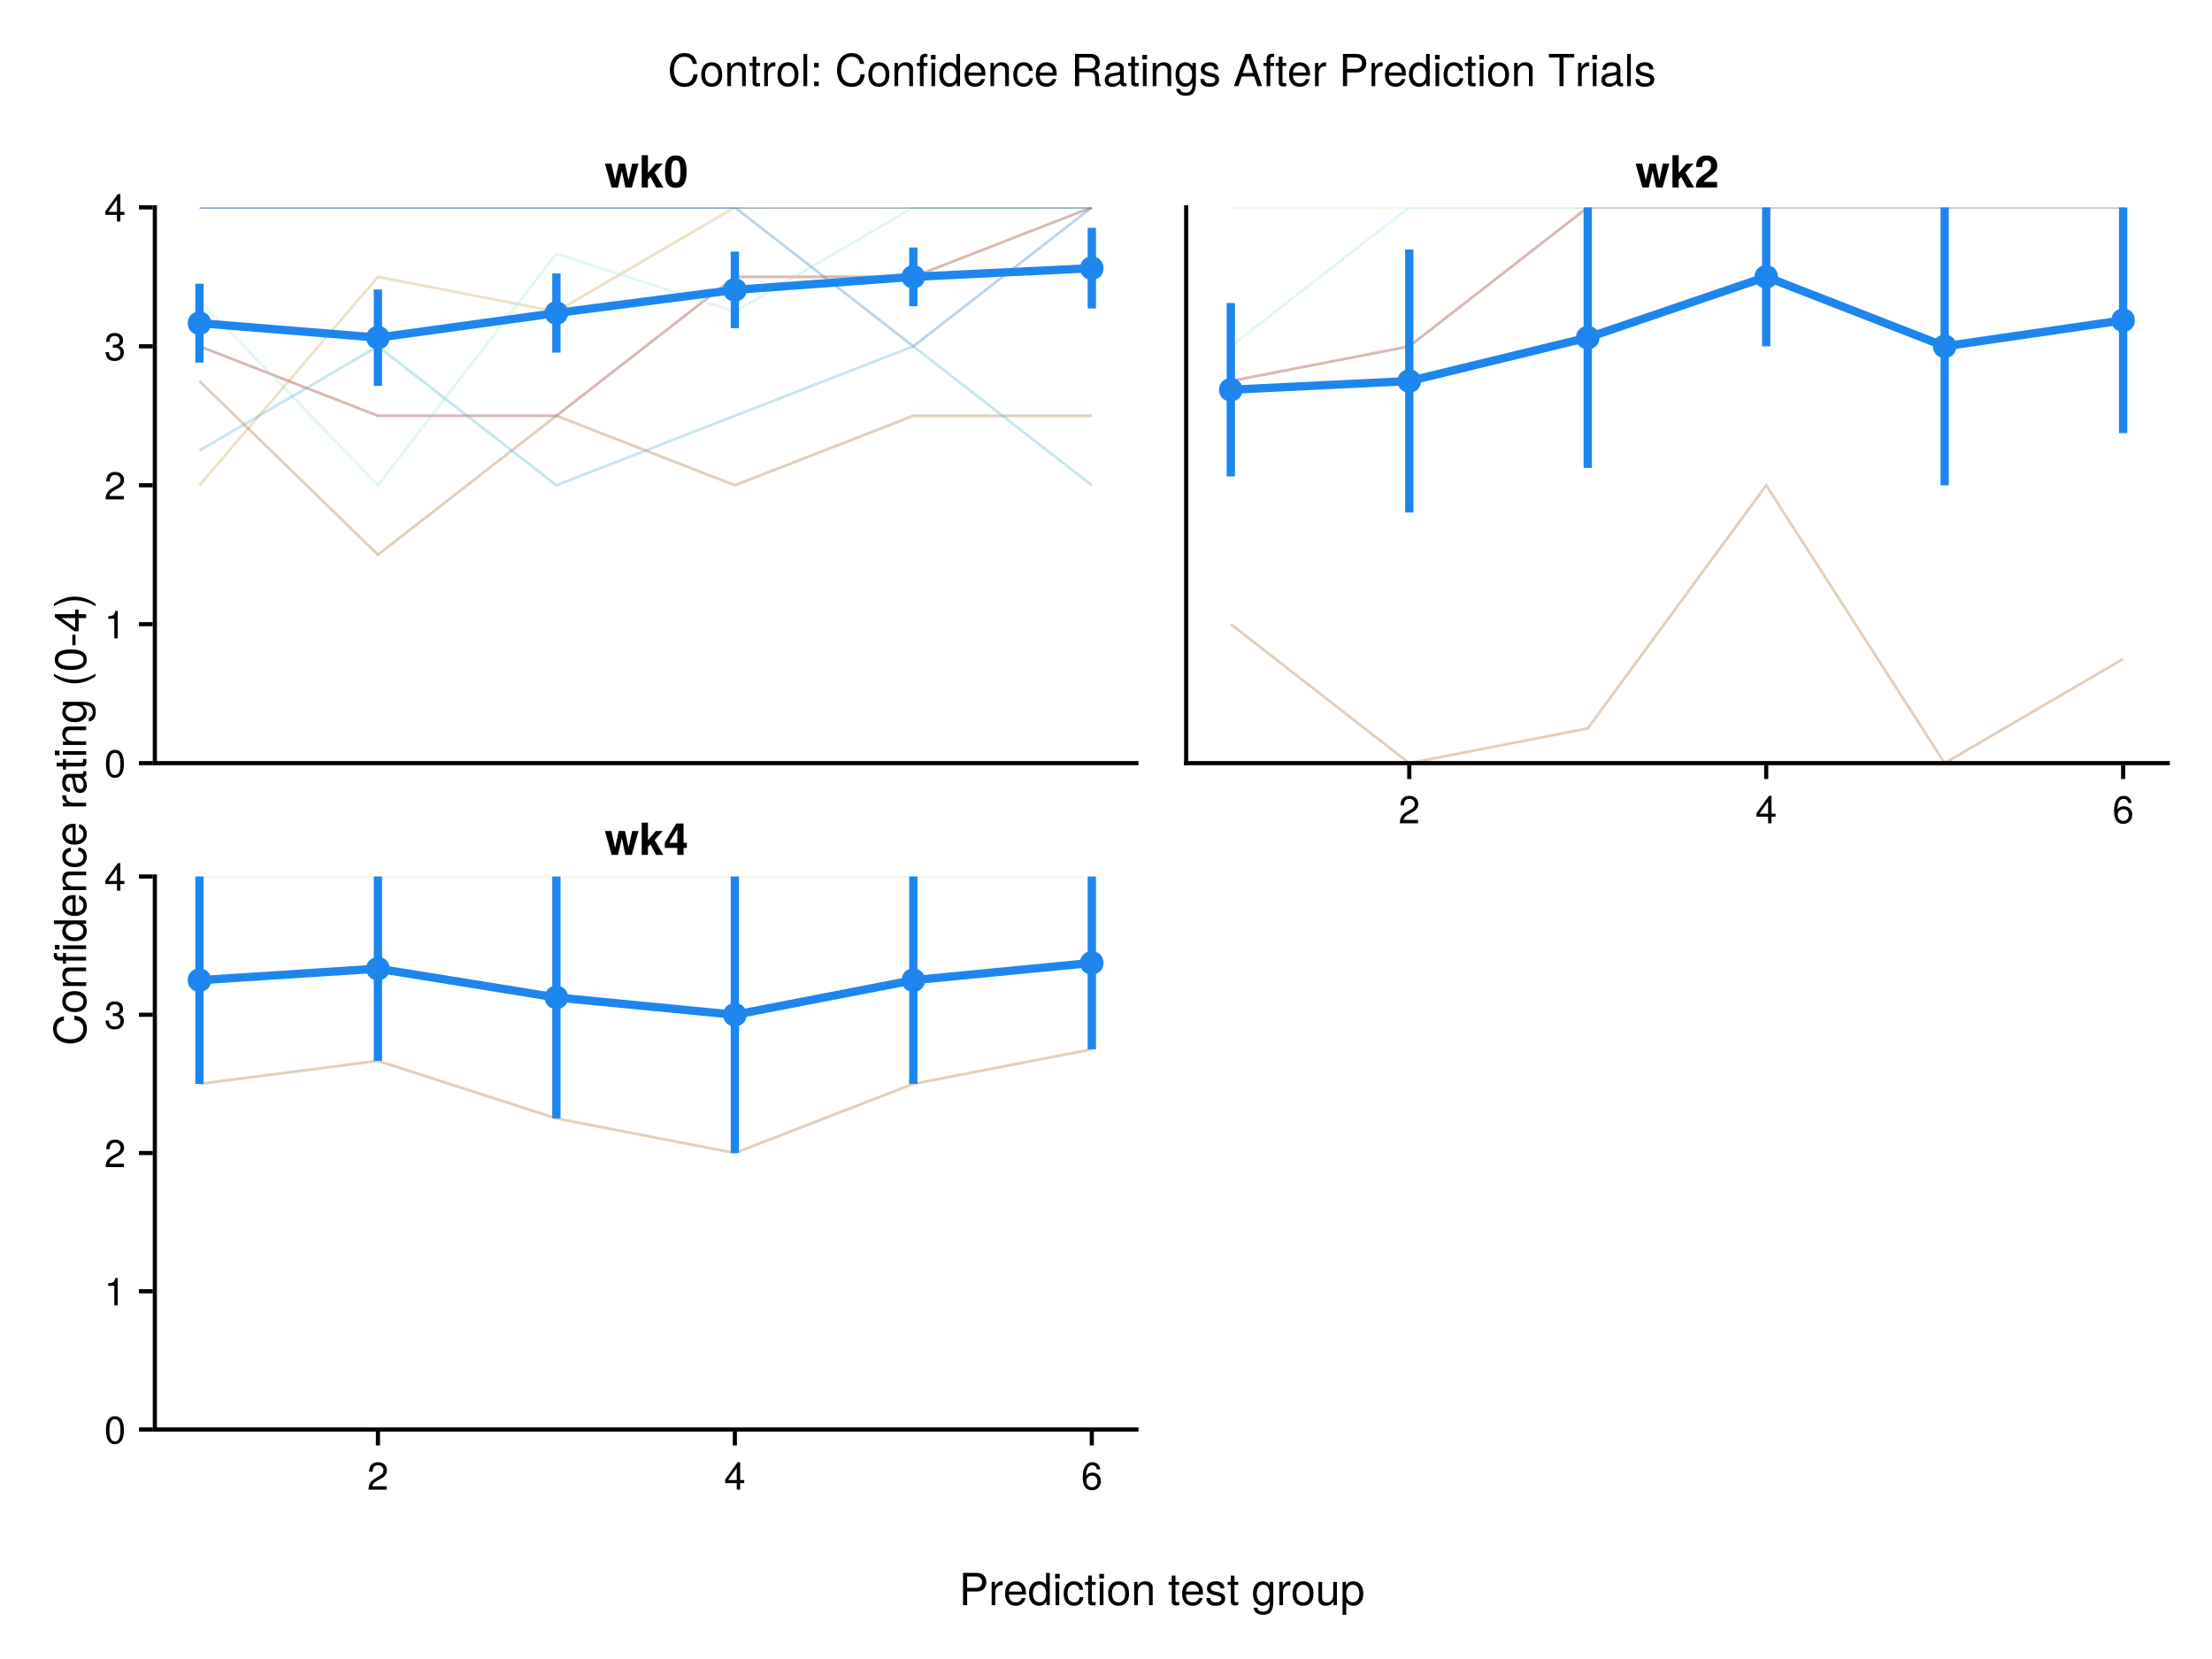 <?xml version="1.0" encoding="UTF-8"?>
<svg xmlns="http://www.w3.org/2000/svg" xmlns:xlink="http://www.w3.org/1999/xlink" width="800" height="600" viewBox="0 0 800 600">
<defs>
<g>
<g id="glyph-0-0-41fed020">
<path d="M 7.094 -4.781 C 7.094 -1.516 5.953 0.203 3.844 0.203 C 1.719 0.203 0.609 -1.516 0.609 -4.859 C 0.609 -8.188 1.703 -9.922 3.844 -9.922 C 6 -9.922 7.094 -8.219 7.094 -4.781 Z M 5.844 -4.891 C 5.844 -7.547 5.188 -8.828 3.844 -8.828 C 2.516 -8.828 1.859 -7.562 1.859 -4.844 C 1.859 -2.125 2.516 -0.812 3.828 -0.812 C 5.188 -0.812 5.844 -2.078 5.844 -4.891 Z M 5.844 -4.891 "/>
</g>
<g id="glyph-0-1-41fed020">
<path d="M 4.859 0 C 4.859 0 3.625 0 3.625 0 C 3.625 0 3.625 -7.062 3.625 -7.062 C 3.625 -7.062 1.422 -7.062 1.422 -7.062 C 1.422 -7.062 1.422 -7.953 1.422 -7.953 C 3.328 -8.188 3.609 -8.406 4.047 -9.922 C 4.047 -9.922 4.859 -9.922 4.859 -9.922 C 4.859 -9.922 4.859 0 4.859 0 Z M 4.859 0 "/>
</g>
<g id="glyph-0-2-41fed020">
<path d="M 7.156 -7.016 C 7.156 -5.797 6.438 -4.766 5.047 -4.016 C 5.047 -4.016 3.656 -3.266 3.656 -3.266 C 2.438 -2.547 1.984 -2.031 1.859 -1.219 C 1.859 -1.219 7.078 -1.219 7.078 -1.219 C 7.078 -1.219 7.078 0 7.078 0 C 7.078 0 0.469 0 0.469 0 C 0.594 -2.188 1.188 -3.125 3.266 -4.297 C 3.266 -4.297 4.547 -5.031 4.547 -5.031 C 5.438 -5.531 5.891 -6.203 5.891 -6.984 C 5.891 -8.047 5.047 -8.844 3.938 -8.844 C 2.719 -8.844 2.031 -8.141 1.938 -6.484 C 1.938 -6.484 0.703 -6.484 0.703 -6.484 C 0.766 -8.891 1.953 -9.922 3.969 -9.922 C 5.859 -9.922 7.156 -8.688 7.156 -7.016 Z M 7.156 -7.016 "/>
</g>
<g id="glyph-0-3-41fed020">
<path d="M 7.078 -2.891 C 7.078 -1.016 5.766 0.203 3.719 0.203 C 1.688 0.203 0.609 -0.781 0.453 -3 C 0.453 -3 1.688 -3 1.688 -3 C 1.766 -1.547 2.422 -0.875 3.766 -0.875 C 5.047 -0.875 5.828 -1.625 5.828 -2.875 C 5.828 -3.969 5.125 -4.625 3.766 -4.625 C 3.766 -4.625 3.094 -4.625 3.094 -4.625 C 3.094 -4.625 3.094 -5.656 3.094 -5.656 C 5.062 -5.656 5.531 -6.094 5.531 -7.156 C 5.531 -8.203 4.875 -8.844 3.781 -8.844 C 2.516 -8.844 1.922 -8.188 1.891 -6.719 C 1.891 -6.719 0.656 -6.719 0.656 -6.719 C 0.703 -8.828 1.766 -9.922 3.766 -9.922 C 5.656 -9.922 6.797 -8.906 6.797 -7.203 C 6.797 -6.203 6.328 -5.562 5.406 -5.188 C 6.594 -4.781 7.078 -4.094 7.078 -2.891 Z M 7.078 -2.891 "/>
</g>
<g id="glyph-0-4-41fed020">
<path d="M 7.281 -2.375 C 7.281 -2.375 5.812 -2.375 5.812 -2.375 C 5.812 -2.375 5.812 0 5.812 0 C 5.812 0 4.578 0 4.578 0 C 4.578 0 4.578 -2.375 4.578 -2.375 C 4.578 -2.375 0.391 -2.375 0.391 -2.375 C 0.391 -2.375 0.391 -3.688 0.391 -3.688 C 0.391 -3.688 4.906 -9.922 4.906 -9.922 C 4.906 -9.922 5.812 -9.922 5.812 -9.922 C 5.812 -9.922 5.812 -3.484 5.812 -3.484 C 5.812 -3.484 7.281 -3.484 7.281 -3.484 C 7.281 -3.484 7.281 -2.375 7.281 -2.375 Z M 4.578 -3.484 C 4.578 -3.484 4.578 -7.828 4.578 -7.828 C 4.578 -7.828 1.469 -3.484 1.469 -3.484 C 1.469 -3.484 4.578 -3.484 4.578 -3.484 Z M 4.578 -3.484 "/>
</g>
<g id="glyph-0-5-41fed020">
<path d="M 7.188 -3.078 C 7.188 -1.141 5.828 0.203 3.938 0.203 C 1.672 0.203 0.609 -1.422 0.609 -4.516 C 0.609 -7.984 1.844 -9.922 4.156 -9.922 C 5.672 -9.922 6.734 -8.953 6.969 -7.344 C 6.969 -7.344 5.734 -7.344 5.734 -7.344 C 5.547 -8.281 4.938 -8.828 4.078 -8.828 C 2.656 -8.828 1.875 -7.484 1.859 -5.062 C 2.391 -5.797 3.156 -6.172 4.141 -6.172 C 5.922 -6.172 7.188 -4.922 7.188 -3.078 Z M 5.922 -2.984 C 5.922 -4.312 5.188 -5.078 3.984 -5.078 C 2.766 -5.078 1.938 -4.281 1.938 -3.047 C 1.938 -1.781 2.797 -0.875 3.953 -0.875 C 5.078 -0.875 5.922 -1.734 5.922 -2.984 Z M 5.922 -2.984 "/>
</g>
<g id="glyph-1-0-41fed020">
<path d="M 7.188 -3.078 C 7.188 -1.141 5.828 0.203 3.938 0.203 C 1.672 0.203 0.609 -1.422 0.609 -4.516 C 0.609 -7.984 1.844 -9.922 4.156 -9.922 C 5.672 -9.922 6.734 -8.953 6.969 -7.344 C 6.969 -7.344 5.734 -7.344 5.734 -7.344 C 5.547 -8.281 4.938 -8.828 4.078 -8.828 C 2.656 -8.828 1.875 -7.484 1.859 -5.062 C 2.391 -5.797 3.156 -6.172 4.141 -6.172 C 5.922 -6.172 7.188 -4.922 7.188 -3.078 Z M 5.922 -2.984 C 5.922 -4.312 5.188 -5.078 3.984 -5.078 C 2.766 -5.078 1.938 -4.281 1.938 -3.047 C 1.938 -1.781 2.797 -0.875 3.953 -0.875 C 5.078 -0.875 5.922 -1.734 5.922 -2.984 Z M 5.922 -2.984 "/>
</g>
<g id="glyph-2-0-41fed020">
<path d="M 12.25 -8.641 C 12.25 -8.641 9.812 0 9.812 0 C 9.812 0 7.484 0 7.484 0 C 7.484 0 6.188 -6.094 6.188 -6.094 C 6.188 -6.094 4.812 0 4.812 0 C 4.812 0 2.516 0 2.516 0 C 2.516 0 0.078 -8.641 0.078 -8.641 C 0.078 -8.641 2.406 -8.641 2.406 -8.641 C 2.406 -8.641 3.781 -2.594 3.781 -2.594 C 3.781 -2.594 5.094 -8.641 5.094 -8.641 C 5.094 -8.641 7.328 -8.641 7.328 -8.641 C 7.328 -8.641 8.625 -2.594 8.625 -2.594 C 8.625 -2.594 9.938 -8.641 9.938 -8.641 C 9.938 -8.641 12.25 -8.641 12.25 -8.641 Z M 12.25 -8.641 "/>
</g>
<g id="glyph-2-1-41fed020">
<path d="M 8.766 0 C 8.766 0 6.141 0 6.141 0 C 6.141 0 4.078 -3.812 4.078 -3.812 C 4.078 -3.812 3.188 -2.828 3.188 -2.828 C 3.188 -2.828 3.188 0 3.188 0 C 3.188 0 0.938 0 0.938 0 C 0.938 0 0.938 -11.656 0.938 -11.656 C 0.938 -11.656 3.188 -11.656 3.188 -11.656 C 3.188 -11.656 3.188 -5.281 3.188 -5.281 C 3.188 -5.281 6.016 -8.641 6.016 -8.641 C 6.016 -8.641 8.562 -8.641 8.562 -8.641 C 8.562 -8.641 5.609 -5.375 5.609 -5.375 C 5.609 -5.375 8.766 0 8.766 0 Z M 8.766 0 "/>
</g>
<g id="glyph-2-2-41fed020">
<path d="M 8.234 -7.984 C 8.234 -6.453 7.656 -5.578 5.703 -4.141 C 4.031 -2.922 3.688 -2.609 3.391 -2 C 3.391 -2 8.188 -2 8.188 -2 C 8.188 -2 8.188 0 8.188 0 C 8.188 0 0.484 0 0.484 0 C 0.594 -2.094 1.188 -3.109 3.109 -4.422 C 5.594 -6.188 6 -6.688 6 -7.938 C 6 -9.078 5.391 -9.766 4.406 -9.766 C 3.375 -9.766 2.781 -9.031 2.781 -7.766 C 2.781 -7.766 2.781 -7.391 2.781 -7.391 C 2.781 -7.391 0.641 -7.391 0.641 -7.391 C 0.625 -7.562 0.625 -7.703 0.625 -7.797 C 0.625 -10.188 2 -11.578 4.359 -11.578 C 6.734 -11.578 8.234 -10.172 8.234 -7.984 Z M 8.234 -7.984 "/>
</g>
<g id="glyph-3-0-41fed020">
<path d="M 8.266 -5.641 C 8.266 -1.172 6.672 0.141 4.375 0.141 C 1.094 0.141 0.469 -2.547 0.469 -5.719 C 0.469 -8.969 1.125 -11.578 4.375 -11.578 C 7.703 -11.578 8.266 -8.859 8.266 -5.641 Z M 6.031 -5.703 C 6.031 -9.219 5.469 -9.781 4.375 -9.781 C 3.172 -9.781 2.703 -9.031 2.703 -5.734 C 2.703 -2.359 3.234 -1.781 4.375 -1.781 C 5.562 -1.781 6.031 -2.516 6.031 -5.703 Z M 6.031 -5.703 "/>
</g>
<g id="glyph-3-1-41fed020">
<path d="M 8.359 -2.516 C 8.359 -2.516 7.172 -2.516 7.172 -2.516 C 7.172 -2.516 7.172 0 7.172 0 C 7.172 0 4.922 0 4.922 0 C 4.922 0 4.922 -2.516 4.922 -2.516 C 4.922 -2.516 0.391 -2.516 0.391 -2.516 C 0.391 -2.516 0.391 -4.406 0.391 -4.406 C 0.391 -4.406 4.531 -11.344 4.531 -11.344 C 4.531 -11.344 7.172 -11.344 7.172 -11.344 C 7.172 -11.344 7.172 -4.375 7.172 -4.375 C 7.172 -4.375 8.359 -4.375 8.359 -4.375 C 8.359 -4.375 8.359 -2.516 8.359 -2.516 Z M 4.922 -4.375 C 4.922 -4.375 4.922 -9.219 4.922 -9.219 C 4.922 -9.219 1.969 -4.375 1.969 -4.375 C 1.969 -4.375 4.922 -4.375 4.922 -4.375 Z M 4.922 -4.375 "/>
</g>
<g id="glyph-4-0-41fed020">
<path d="M -4.25 -10.828 C -1.219 -10.484 0.281 -8.875 0.281 -6.031 C 0.281 -2.609 -2.281 -0.766 -5.703 -0.766 C -9.109 -0.766 -11.953 -2.562 -11.953 -6.094 C -11.953 -8.656 -10.609 -10.125 -8.047 -10.594 C -8.047 -10.594 -8.047 -9.078 -8.047 -9.078 C -9.828 -8.703 -10.641 -7.75 -10.641 -5.922 C -10.641 -3.656 -8.703 -2.25 -5.719 -2.25 C -2.797 -2.25 -1.031 -3.734 -1.031 -6.047 C -1.031 -8.016 -2.047 -8.938 -4.25 -9.297 C -4.25 -9.297 -4.25 -10.828 -4.25 -10.828 Z M -4.25 -10.828 "/>
</g>
<g id="glyph-4-1-41fed020">
<path d="M 0 -7.797 C 0 -7.797 0 -6.469 0 -6.469 C 0 -6.469 -5.812 -6.469 -5.812 -6.469 C -6.812 -6.469 -7.453 -5.797 -7.453 -4.734 C -7.453 -3.375 -6.344 -2.453 -4.625 -2.453 C -4.625 -2.453 0 -2.453 0 -2.453 C 0 -2.453 0 -1.125 0 -1.125 C 0 -1.125 -8.391 -1.125 -8.391 -1.125 C -8.391 -1.125 -8.391 -2.359 -8.391 -2.359 C -8.391 -2.359 -6.969 -2.359 -6.969 -2.359 C -8.141 -3.094 -8.625 -3.891 -8.625 -5.141 C -8.625 -6.75 -7.734 -7.797 -6.344 -7.797 C -6.344 -7.797 0 -7.797 0 -7.797 Z M 0 -7.797 "/>
</g>
<g id="glyph-4-2-41fed020">
<path d="M -3.812 -8.203 C -3.812 -8.203 -3.812 -2.031 -3.812 -2.031 C -1.891 -2.062 -0.984 -3.109 -0.984 -4.5 C -0.984 -5.562 -1.438 -6.312 -2.547 -6.688 C -2.547 -6.688 -2.547 -8.031 -2.547 -8.031 C -0.844 -7.703 0.234 -6.375 0.234 -4.453 C 0.234 -2.094 -1.391 -0.641 -4.141 -0.641 C -6.891 -0.641 -8.625 -2.141 -8.625 -4.484 C -8.625 -6.047 -7.797 -7.328 -6.422 -7.875 C -5.797 -8.109 -5.031 -8.203 -3.812 -8.203 Z M -4.984 -6.781 C -6.297 -6.781 -7.391 -5.781 -7.391 -4.469 C -7.391 -3.125 -6.391 -2.172 -4.891 -2.062 C -4.891 -2.062 -4.891 -6.766 -4.891 -6.766 C -4.922 -6.781 -4.984 -6.781 -4.984 -6.781 Z M -4.984 -6.781 "/>
</g>
<g id="glyph-4-3-41fed020">
<path d="M -2.875 -7.625 C -0.953 -7.469 0.234 -6.203 0.234 -4.203 C 0.234 -1.938 -1.406 -0.5 -4.109 -0.5 C -6.891 -0.5 -8.625 -1.969 -8.625 -4.219 C -8.625 -6.094 -7.609 -7.375 -5.562 -7.531 C -5.562 -7.531 -5.562 -6.188 -5.562 -6.188 C -6.734 -6.031 -7.391 -5.328 -7.391 -4.203 C -7.391 -2.75 -6.203 -1.891 -4.109 -1.891 C -2.125 -1.891 -0.984 -2.766 -0.984 -4.234 C -0.984 -5.375 -1.531 -6.062 -2.875 -6.281 C -2.875 -6.281 -2.875 -7.625 -2.875 -7.625 Z M -2.875 -7.625 "/>
</g>
<g id="glyph-4-4-41fed020">
<path d="M -7.219 -5.141 C -7.188 -3.078 -6.234 -2.453 -4.359 -2.453 C -4.359 -2.453 0 -2.453 0 -2.453 C 0 -2.453 0 -1.125 0 -1.125 C 0 -1.125 -8.391 -1.125 -8.391 -1.125 C -8.391 -1.125 -8.391 -2.344 -8.391 -2.344 C -8.391 -2.344 -6.859 -2.344 -6.859 -2.344 C -8.109 -3.109 -8.625 -3.766 -8.625 -4.625 C -8.625 -4.797 -8.609 -4.906 -8.578 -5.141 C -8.578 -5.141 -7.219 -5.141 -7.219 -5.141 Z M -7.219 -5.141 "/>
</g>
<g id="glyph-4-5-41fed020">
<path d="M 0 -4.062 C 0.078 -3.609 0.109 -3.297 0.109 -2.969 C 0.109 -1.938 -0.375 -1.359 -1.219 -1.359 C -1.219 -1.359 -7.297 -1.359 -7.297 -1.359 C -7.297 -1.359 -7.297 -0.219 -7.297 -0.219 C -7.297 -0.219 -8.391 -0.219 -8.391 -0.219 C -8.391 -0.219 -8.391 -1.359 -8.391 -1.359 C -8.391 -1.359 -10.688 -1.359 -10.688 -1.359 C -10.688 -1.359 -10.688 -2.688 -10.688 -2.688 C -10.688 -2.688 -8.391 -2.688 -8.391 -2.688 C -8.391 -2.688 -8.391 -4.062 -8.391 -4.062 C -8.391 -4.062 -7.297 -4.062 -7.297 -4.062 C -7.297 -4.062 -7.297 -2.688 -7.297 -2.688 C -7.297 -2.688 -1.812 -2.688 -1.812 -2.688 C -1.219 -2.688 -1.062 -2.844 -1.062 -3.422 C -1.062 -3.688 -1.078 -3.891 -1.125 -4.062 C -1.125 -4.062 0 -4.062 0 -4.062 Z M 0 -4.062 "/>
</g>
<g id="glyph-5-0-41fed020">
<path d="M -4.125 -8.156 C -1.375 -8.156 0.234 -6.719 0.234 -4.375 C 0.234 -1.984 -1.375 -0.578 -4.188 -0.578 C -7.016 -0.578 -8.625 -2 -8.625 -4.359 C -8.625 -6.766 -7.031 -8.156 -4.125 -8.156 Z M -4.141 -6.766 C -6.219 -6.766 -7.391 -5.875 -7.391 -4.375 C -7.391 -2.875 -6.203 -1.969 -4.188 -1.969 C -2.156 -1.969 -0.984 -2.875 -0.984 -4.375 C -0.984 -5.844 -2.172 -6.766 -4.141 -6.766 Z M -4.141 -6.766 "/>
</g>
<g id="glyph-5-1-41fed020">
<path d="M 0 -2.453 C 0 -2.453 0 -1.125 0 -1.125 C 0 -1.125 -8.391 -1.125 -8.391 -1.125 C -8.391 -1.125 -8.391 -2.453 -8.391 -2.453 C -8.391 -2.453 0 -2.453 0 -2.453 Z M -9.641 -2.625 C -9.641 -2.625 -9.641 -0.953 -9.641 -0.953 C -9.641 -0.953 -11.312 -0.953 -11.312 -0.953 C -11.312 -0.953 -11.312 -2.625 -11.312 -2.625 C -11.312 -2.625 -9.641 -2.625 -9.641 -2.625 Z M -9.641 -2.625 "/>
</g>
<g id="glyph-5-2-41fed020">
<path d="M 0 -7.797 C 0 -7.797 0 -6.469 0 -6.469 C 0 -6.469 -5.812 -6.469 -5.812 -6.469 C -6.812 -6.469 -7.453 -5.797 -7.453 -4.734 C -7.453 -3.375 -6.344 -2.453 -4.625 -2.453 C -4.625 -2.453 0 -2.453 0 -2.453 C 0 -2.453 0 -1.125 0 -1.125 C 0 -1.125 -8.391 -1.125 -8.391 -1.125 C -8.391 -1.125 -8.391 -2.359 -8.391 -2.359 C -8.391 -2.359 -6.969 -2.359 -6.969 -2.359 C -8.141 -3.094 -8.625 -3.891 -8.625 -5.141 C -8.625 -6.75 -7.734 -7.797 -6.344 -7.797 C -6.344 -7.797 0 -7.797 0 -7.797 Z M 0 -7.797 "/>
</g>
<g id="glyph-6-0-41fed020">
<path d="M -7.297 -4.125 C -7.297 -4.125 -7.297 -2.734 -7.297 -2.734 C -7.297 -2.734 0 -2.734 0 -2.734 C 0 -2.734 0 -1.406 0 -1.406 C 0 -1.406 -7.297 -1.406 -7.297 -1.406 C -7.297 -1.406 -7.297 -0.281 -7.297 -0.281 C -7.297 -0.281 -8.391 -0.281 -8.391 -0.281 C -8.391 -0.281 -8.391 -1.406 -8.391 -1.406 C -8.391 -1.406 -9.812 -1.406 -9.812 -1.406 C -11.016 -1.406 -11.719 -2.141 -11.719 -3.375 C -11.719 -3.641 -11.703 -3.828 -11.625 -4.125 C -11.625 -4.125 -10.531 -4.125 -10.531 -4.125 C -10.547 -3.828 -10.547 -3.781 -10.547 -3.656 C -10.547 -3.062 -10.25 -2.734 -9.703 -2.734 C -9.703 -2.734 -8.391 -2.734 -8.391 -2.734 C -8.391 -2.734 -8.391 -4.125 -8.391 -4.125 C -8.391 -4.125 -7.297 -4.125 -7.297 -4.125 Z M -7.297 -4.125 "/>
</g>
<g id="glyph-6-1-41fed020">
<path d="M -0.031 -8.562 C 0.078 -8.125 0.109 -7.922 0.109 -7.641 C 0.109 -6.984 -0.359 -6.422 -0.984 -6.266 C -0.203 -5.531 0.234 -4.5 0.234 -3.422 C 0.234 -1.734 -0.656 -0.672 -2.172 -0.672 C -3.203 -0.672 -3.953 -1.172 -4.359 -2.141 C -4.562 -2.656 -4.625 -2.938 -4.859 -4.828 C -4.984 -5.891 -5.234 -6.219 -5.797 -6.219 C -5.797 -6.219 -6.141 -6.219 -6.141 -6.219 C -6.938 -6.219 -7.391 -5.547 -7.391 -4.359 C -7.391 -3.109 -6.922 -2.5 -5.906 -2.391 C -5.906 -2.391 -5.906 -1.047 -5.906 -1.047 C -7.844 -1.125 -8.625 -2.375 -8.625 -4.406 C -8.625 -6.469 -7.828 -7.547 -6.344 -7.547 C -6.344 -7.547 -1.656 -7.547 -1.656 -7.547 C -1.25 -7.547 -1.016 -7.812 -1.016 -8.266 C -1.016 -8.359 -1.016 -8.422 -1.047 -8.562 C -1.047 -8.562 -0.031 -8.562 -0.031 -8.562 Z M -2.891 -6.219 C -2.891 -6.219 -4.141 -6.219 -4.141 -6.219 C -3.938 -5.781 -3.875 -5.484 -3.688 -4.078 C -3.469 -2.656 -3.094 -2.062 -2.203 -2.062 C -1.297 -2.062 -0.922 -2.672 -0.922 -3.719 C -0.922 -5.016 -1.703 -6.219 -2.891 -6.219 Z M -2.891 -6.219 "/>
</g>
<g id="glyph-7-0-41fed020">
<path d="M 0 -2.453 C 0 -2.453 0 -1.125 0 -1.125 C 0 -1.125 -8.391 -1.125 -8.391 -1.125 C -8.391 -1.125 -8.391 -2.453 -8.391 -2.453 C -8.391 -2.453 0 -2.453 0 -2.453 Z M -9.641 -2.625 C -9.641 -2.625 -9.641 -0.953 -9.641 -0.953 C -9.641 -0.953 -11.312 -0.953 -11.312 -0.953 C -11.312 -0.953 -11.312 -2.625 -11.312 -2.625 C -11.312 -2.625 -9.641 -2.625 -9.641 -2.625 Z M -9.641 -2.625 "/>
</g>
<g id="glyph-7-1-41fed020">
<path d="M 0 -7.922 C 0 -7.922 0 -6.734 0 -6.734 C 0 -6.734 -1.234 -6.734 -1.234 -6.734 C -0.188 -6.016 0.234 -5.219 0.234 -4.062 C 0.234 -1.812 -1.438 -0.422 -4.266 -0.422 C -6.938 -0.422 -8.625 -1.844 -8.625 -4.016 C -8.625 -5.141 -8.172 -6.031 -7.328 -6.594 C -7.328 -6.594 -11.656 -6.594 -11.656 -6.594 C -11.656 -6.594 -11.656 -7.922 -11.656 -7.922 C -11.656 -7.922 0 -7.922 0 -7.922 Z M -4.156 -6.594 C -6.094 -6.594 -7.375 -5.688 -7.375 -4.234 C -7.375 -2.781 -6.141 -1.812 -4.188 -1.812 C -2.234 -1.812 -1.016 -2.781 -1.016 -4.25 C -1.016 -5.656 -2.219 -6.594 -4.156 -6.594 Z M -4.156 -6.594 "/>
</g>
<g id="glyph-7-2-41fed020">
</g>
<g id="glyph-7-3-41fed020">
<path d="M -1.375 -7.828 C 2.312 -7.828 3.484 -6.703 3.484 -4.078 C 3.484 -2.109 2.547 -0.875 0.953 -0.734 C 0.953 -0.734 0.953 -2.094 0.953 -2.094 C 1.984 -2.25 2.375 -3.078 2.375 -4.125 C 2.375 -5.688 1.516 -6.594 -0.703 -6.594 C -0.703 -6.594 -1.266 -6.594 -1.266 -6.594 C -0.203 -5.719 0.234 -4.969 0.234 -3.922 C 0.234 -1.953 -1.469 -0.469 -4.109 -0.469 C -6.828 -0.469 -8.625 -1.906 -8.625 -4.031 C -8.625 -5.109 -8.156 -5.922 -7.172 -6.594 C -7.172 -6.594 -8.391 -6.594 -8.391 -6.594 C -8.391 -6.594 -8.391 -7.828 -8.391 -7.828 C -8.391 -7.828 -1.375 -7.828 -1.375 -7.828 Z M -4.141 -6.469 C -6.172 -6.469 -7.391 -5.609 -7.391 -4.172 C -7.391 -2.75 -6.203 -1.859 -4.188 -1.859 C -2.156 -1.859 -0.984 -2.734 -0.984 -4.188 C -0.984 -5.594 -2.141 -6.469 -4.141 -6.469 Z M -4.141 -6.469 "/>
</g>
<g id="glyph-8-0-41fed020">
<path d="M 0 -7.797 C 0 -7.797 0 -6.469 0 -6.469 C 0 -6.469 -5.812 -6.469 -5.812 -6.469 C -6.812 -6.469 -7.453 -5.797 -7.453 -4.734 C -7.453 -3.375 -6.344 -2.453 -4.625 -2.453 C -4.625 -2.453 0 -2.453 0 -2.453 C 0 -2.453 0 -1.125 0 -1.125 C 0 -1.125 -8.391 -1.125 -8.391 -1.125 C -8.391 -1.125 -8.391 -2.359 -8.391 -2.359 C -8.391 -2.359 -6.969 -2.359 -6.969 -2.359 C -8.141 -3.094 -8.625 -3.891 -8.625 -5.141 C -8.625 -6.75 -7.734 -7.797 -6.344 -7.797 C -6.344 -7.797 0 -7.797 0 -7.797 Z M 0 -7.797 "/>
</g>
<g id="glyph-9-0-41fed020">
<path d="M -3.812 -8.203 C -3.812 -8.203 -3.812 -2.031 -3.812 -2.031 C -1.891 -2.062 -0.984 -3.109 -0.984 -4.5 C -0.984 -5.562 -1.438 -6.312 -2.547 -6.688 C -2.547 -6.688 -2.547 -8.031 -2.547 -8.031 C -0.844 -7.703 0.234 -6.375 0.234 -4.453 C 0.234 -2.094 -1.391 -0.641 -4.141 -0.641 C -6.891 -0.641 -8.625 -2.141 -8.625 -4.484 C -8.625 -6.047 -7.797 -7.328 -6.422 -7.875 C -5.797 -8.109 -5.031 -8.203 -3.812 -8.203 Z M -4.984 -6.781 C -6.297 -6.781 -7.391 -5.781 -7.391 -4.469 C -7.391 -3.125 -6.391 -2.172 -4.891 -2.062 C -4.891 -2.062 -4.891 -6.766 -4.891 -6.766 C -4.922 -6.781 -4.984 -6.781 -4.984 -6.781 Z M -4.984 -6.781 "/>
</g>
<g id="glyph-10-0-41fed020">
</g>
<g id="glyph-11-0-41fed020">
<path d="M 3.391 -4.656 C 3.391 -4.656 3.391 -3.781 3.391 -3.781 C 1.297 -2.172 -1.609 -1.172 -4.141 -1.172 C -6.656 -1.172 -9.562 -2.172 -11.656 -3.781 C -11.656 -3.781 -11.656 -4.656 -11.656 -4.656 C -9.391 -3.25 -6.688 -2.469 -4.141 -2.469 C -1.578 -2.469 1.109 -3.25 3.391 -4.656 Z M 3.391 -4.656 "/>
</g>
<g id="glyph-11-1-41fed020">
<path d="M -3.844 -4.547 C -3.844 -4.547 -3.844 -0.734 -3.844 -0.734 C -3.844 -0.734 -4.984 -0.734 -4.984 -0.734 C -4.984 -0.734 -4.984 -4.547 -4.984 -4.547 C -4.984 -4.547 -3.844 -4.547 -3.844 -4.547 Z M -3.844 -4.547 "/>
</g>
<g id="glyph-11-2-41fed020">
<path d="M -2.719 -8.312 C -2.719 -8.312 -2.719 -6.641 -2.719 -6.641 C -2.719 -6.641 0 -6.641 0 -6.641 C 0 -6.641 0 -5.234 0 -5.234 C 0 -5.234 -2.719 -5.234 -2.719 -5.234 C -2.719 -5.234 -2.719 -0.453 -2.719 -0.453 C -2.719 -0.453 -4.203 -0.453 -4.203 -0.453 C -4.203 -0.453 -11.344 -5.594 -11.344 -5.594 C -11.344 -5.594 -11.344 -6.641 -11.344 -6.641 C -11.344 -6.641 -3.984 -6.641 -3.984 -6.641 C -3.984 -6.641 -3.984 -8.312 -3.984 -8.312 C -3.984 -8.312 -2.719 -8.312 -2.719 -8.312 Z M -3.984 -5.234 C -3.984 -5.234 -8.938 -5.234 -8.938 -5.234 C -8.938 -5.234 -3.984 -1.688 -3.984 -1.688 C -3.984 -1.688 -3.984 -5.234 -3.984 -5.234 Z M -3.984 -5.234 "/>
</g>
<g id="glyph-11-3-41fed020">
<path d="M -4.125 -4.094 C -1.609 -4.094 1.297 -3.094 3.391 -1.484 C 3.391 -1.484 3.391 -0.609 3.391 -0.609 C 1.125 -2.016 -1.578 -2.797 -4.125 -2.797 C -6.688 -2.797 -9.375 -2.016 -11.656 -0.609 C -11.656 -0.609 -11.656 -1.484 -11.656 -1.484 C -9.562 -3.094 -6.656 -4.094 -4.125 -4.094 Z M -4.125 -4.094 "/>
</g>
<g id="glyph-12-0-41fed020">
<path d="M -5.453 -8.109 C -1.734 -8.109 0.234 -6.797 0.234 -4.406 C 0.234 -1.969 -1.734 -0.688 -5.547 -0.688 C -9.359 -0.688 -11.344 -1.953 -11.344 -4.406 C -11.344 -6.859 -9.391 -8.109 -5.453 -8.109 Z M -5.578 -6.672 C -8.625 -6.672 -10.094 -5.922 -10.094 -4.406 C -10.094 -2.875 -8.641 -2.125 -5.531 -2.125 C -2.438 -2.125 -0.922 -2.875 -0.922 -4.375 C -0.922 -5.938 -2.375 -6.672 -5.578 -6.672 Z M -5.578 -6.672 "/>
</g>
<g id="glyph-13-0-41fed020">
<path d="M 9.875 -8.234 C 9.875 -6.297 8.531 -4.938 6.609 -4.938 C 6.609 -4.938 2.938 -4.938 2.938 -4.938 C 2.938 -4.938 2.938 0 2.938 0 C 2.938 0 1.453 0 1.453 0 C 1.453 0 1.453 -11.656 1.453 -11.656 C 1.453 -11.656 6.266 -11.656 6.266 -11.656 C 8.578 -11.656 9.875 -10.438 9.875 -8.234 Z M 8.312 -8.297 C 8.312 -9.578 7.469 -10.359 6.047 -10.359 C 6.047 -10.359 2.938 -10.359 2.938 -10.359 C 2.938 -10.359 2.938 -6.25 2.938 -6.25 C 2.938 -6.25 6.047 -6.25 6.047 -6.25 C 7.469 -6.25 8.312 -7.031 8.312 -8.297 Z M 8.312 -8.297 "/>
</g>
<g id="glyph-13-1-41fed020">
<path d="M 5.141 -7.219 C 3.078 -7.188 2.453 -6.234 2.453 -4.359 C 2.453 -4.359 2.453 0 2.453 0 C 2.453 0 1.125 0 1.125 0 C 1.125 0 1.125 -8.391 1.125 -8.391 C 1.125 -8.391 2.344 -8.391 2.344 -8.391 C 2.344 -8.391 2.344 -6.859 2.344 -6.859 C 3.109 -8.109 3.766 -8.625 4.625 -8.625 C 4.797 -8.625 4.906 -8.609 5.141 -8.578 C 5.141 -8.578 5.141 -7.219 5.141 -7.219 Z M 5.141 -7.219 "/>
</g>
<g id="glyph-13-2-41fed020">
<path d="M 8.203 -3.812 C 8.203 -3.812 2.031 -3.812 2.031 -3.812 C 2.062 -1.891 3.109 -0.984 4.5 -0.984 C 5.562 -0.984 6.312 -1.438 6.688 -2.547 C 6.688 -2.547 8.031 -2.547 8.031 -2.547 C 7.703 -0.844 6.375 0.234 4.453 0.234 C 2.094 0.234 0.641 -1.391 0.641 -4.141 C 0.641 -6.891 2.141 -8.625 4.484 -8.625 C 6.047 -8.625 7.328 -7.797 7.875 -6.422 C 8.109 -5.797 8.203 -5.031 8.203 -3.812 Z M 6.781 -4.984 C 6.781 -6.297 5.781 -7.391 4.469 -7.391 C 3.125 -7.391 2.172 -6.391 2.062 -4.891 C 2.062 -4.891 6.766 -4.891 6.766 -4.891 C 6.781 -4.922 6.781 -4.984 6.781 -4.984 Z M 6.781 -4.984 "/>
</g>
<g id="glyph-13-3-41fed020">
<path d="M 7.922 0 C 7.922 0 6.734 0 6.734 0 C 6.734 0 6.734 -1.234 6.734 -1.234 C 6.016 -0.188 5.219 0.234 4.062 0.234 C 1.812 0.234 0.422 -1.438 0.422 -4.266 C 0.422 -6.938 1.844 -8.625 4.016 -8.625 C 5.141 -8.625 6.031 -8.172 6.594 -7.328 C 6.594 -7.328 6.594 -11.656 6.594 -11.656 C 6.594 -11.656 7.922 -11.656 7.922 -11.656 C 7.922 -11.656 7.922 0 7.922 0 Z M 6.594 -4.156 C 6.594 -6.094 5.688 -7.375 4.234 -7.375 C 2.781 -7.375 1.812 -6.141 1.812 -4.188 C 1.812 -2.234 2.781 -1.016 4.25 -1.016 C 5.656 -1.016 6.594 -2.219 6.594 -4.156 Z M 6.594 -4.156 "/>
</g>
<g id="glyph-13-4-41fed020">
<path d="M 2.453 0 C 2.453 0 1.125 0 1.125 0 C 1.125 0 1.125 -8.391 1.125 -8.391 C 1.125 -8.391 2.453 -8.391 2.453 -8.391 C 2.453 -8.391 2.453 0 2.453 0 Z M 2.625 -9.641 C 2.625 -9.641 0.953 -9.641 0.953 -9.641 C 0.953 -9.641 0.953 -11.312 0.953 -11.312 C 0.953 -11.312 2.625 -11.312 2.625 -11.312 C 2.625 -11.312 2.625 -9.641 2.625 -9.641 Z M 2.625 -9.641 "/>
</g>
<g id="glyph-13-5-41fed020">
<path d="M 7.625 -2.875 C 7.469 -0.953 6.203 0.234 4.203 0.234 C 1.938 0.234 0.5 -1.406 0.5 -4.109 C 0.5 -6.891 1.969 -8.625 4.219 -8.625 C 6.094 -8.625 7.375 -7.609 7.531 -5.562 C 7.531 -5.562 6.188 -5.562 6.188 -5.562 C 6.031 -6.734 5.328 -7.391 4.203 -7.391 C 2.75 -7.391 1.891 -6.203 1.891 -4.109 C 1.891 -2.125 2.766 -0.984 4.234 -0.984 C 5.375 -0.984 6.062 -1.531 6.281 -2.875 C 6.281 -2.875 7.625 -2.875 7.625 -2.875 Z M 7.625 -2.875 "/>
</g>
<g id="glyph-13-6-41fed020">
<path d="M 4.062 0 C 3.609 0.078 3.297 0.109 2.969 0.109 C 1.938 0.109 1.359 -0.375 1.359 -1.219 C 1.359 -1.219 1.359 -7.297 1.359 -7.297 C 1.359 -7.297 0.219 -7.297 0.219 -7.297 C 0.219 -7.297 0.219 -8.391 0.219 -8.391 C 0.219 -8.391 1.359 -8.391 1.359 -8.391 C 1.359 -8.391 1.359 -10.688 1.359 -10.688 C 1.359 -10.688 2.688 -10.688 2.688 -10.688 C 2.688 -10.688 2.688 -8.391 2.688 -8.391 C 2.688 -8.391 4.062 -8.391 4.062 -8.391 C 4.062 -8.391 4.062 -7.297 4.062 -7.297 C 4.062 -7.297 2.688 -7.297 2.688 -7.297 C 2.688 -7.297 2.688 -1.812 2.688 -1.812 C 2.688 -1.219 2.844 -1.062 3.422 -1.062 C 3.688 -1.062 3.891 -1.078 4.062 -1.125 C 4.062 -1.125 4.062 0 4.062 0 Z M 4.062 0 "/>
</g>
<g id="glyph-13-7-41fed020">
<path d="M 8.156 -4.125 C 8.156 -1.375 6.719 0.234 4.375 0.234 C 1.984 0.234 0.578 -1.375 0.578 -4.188 C 0.578 -7.016 2 -8.625 4.359 -8.625 C 6.766 -8.625 8.156 -7.031 8.156 -4.125 Z M 6.766 -4.141 C 6.766 -6.219 5.875 -7.391 4.375 -7.391 C 2.875 -7.391 1.969 -6.203 1.969 -4.188 C 1.969 -2.156 2.875 -0.984 4.375 -0.984 C 5.844 -0.984 6.766 -2.172 6.766 -4.141 Z M 6.766 -4.141 "/>
</g>
<g id="glyph-13-8-41fed020">
<path d="M 7.797 0 C 7.797 0 6.469 0 6.469 0 C 6.469 0 6.469 -5.812 6.469 -5.812 C 6.469 -6.812 5.797 -7.453 4.734 -7.453 C 3.375 -7.453 2.453 -6.344 2.453 -4.625 C 2.453 -4.625 2.453 0 2.453 0 C 2.453 0 1.125 0 1.125 0 C 1.125 0 1.125 -8.391 1.125 -8.391 C 1.125 -8.391 2.359 -8.391 2.359 -8.391 C 2.359 -8.391 2.359 -6.969 2.359 -6.969 C 3.094 -8.141 3.891 -8.625 5.141 -8.625 C 6.75 -8.625 7.797 -7.734 7.797 -6.344 C 7.797 -6.344 7.797 0 7.797 0 Z M 7.797 0 "/>
</g>
<g id="glyph-13-9-41fed020">
</g>
<g id="glyph-13-10-41fed020">
<path d="M 7.344 -2.359 C 7.344 -0.734 6 0.234 3.891 0.234 C 1.703 0.234 0.609 -0.625 0.547 -2.562 C 0.547 -2.562 1.953 -2.562 1.953 -2.562 C 2.125 -1.281 2.797 -0.984 4 -0.984 C 5.172 -0.984 5.953 -1.453 5.953 -2.234 C 5.953 -2.844 5.578 -3.125 4.656 -3.344 C 4.656 -3.344 3.406 -3.641 3.406 -3.641 C 1.422 -4.125 0.75 -4.75 0.75 -6.062 C 0.75 -7.609 2.016 -8.625 3.969 -8.625 C 5.906 -8.625 6.984 -7.703 7.016 -6.047 C 7.016 -6.047 5.594 -6.047 5.594 -6.047 C 5.562 -6.922 4.984 -7.391 3.922 -7.391 C 2.828 -7.391 2.141 -6.891 2.141 -6.125 C 2.141 -5.531 2.609 -5.188 3.703 -4.922 C 3.703 -4.922 4.969 -4.625 4.969 -4.625 C 6.641 -4.219 7.344 -3.594 7.344 -2.359 Z M 7.344 -2.359 "/>
</g>
<g id="glyph-13-11-41fed020">
<path d="M 7.828 -1.375 C 7.828 2.312 6.703 3.484 4.078 3.484 C 2.109 3.484 0.875 2.547 0.734 0.953 C 0.734 0.953 2.094 0.953 2.094 0.953 C 2.25 1.984 3.078 2.375 4.125 2.375 C 5.688 2.375 6.594 1.516 6.594 -0.703 C 6.594 -0.703 6.594 -1.266 6.594 -1.266 C 5.719 -0.203 4.969 0.234 3.922 0.234 C 1.953 0.234 0.469 -1.469 0.469 -4.109 C 0.469 -6.828 1.906 -8.625 4.031 -8.625 C 5.109 -8.625 5.922 -8.156 6.594 -7.172 C 6.594 -7.172 6.594 -8.391 6.594 -8.391 C 6.594 -8.391 7.828 -8.391 7.828 -8.391 C 7.828 -8.391 7.828 -1.375 7.828 -1.375 Z M 6.469 -4.141 C 6.469 -6.172 5.609 -7.391 4.172 -7.391 C 2.75 -7.391 1.859 -6.203 1.859 -4.188 C 1.859 -2.156 2.734 -0.984 4.188 -0.984 C 5.594 -0.984 6.469 -2.141 6.469 -4.141 Z M 6.469 -4.141 "/>
</g>
<g id="glyph-13-12-41fed020">
<path d="M 7.719 0 C 7.719 0 6.516 0 6.516 0 C 6.516 0 6.516 -1.297 6.516 -1.297 C 5.734 -0.188 4.938 0.234 3.719 0.234 C 2.078 0.234 1.047 -0.656 1.047 -2.047 C 1.047 -2.047 1.047 -8.391 1.047 -8.391 C 1.047 -8.391 2.375 -8.391 2.375 -8.391 C 2.375 -8.391 2.375 -2.578 2.375 -2.578 C 2.375 -1.562 3.047 -0.922 4.094 -0.922 C 5.484 -0.922 6.391 -2.047 6.391 -3.766 C 6.391 -3.766 6.391 -8.391 6.391 -8.391 C 6.391 -8.391 7.719 -8.391 7.719 -8.391 C 7.719 -8.391 7.719 0 7.719 0 Z M 7.719 0 "/>
</g>
<g id="glyph-13-13-41fed020">
<path d="M 8.375 -4.109 C 8.375 -1.438 6.938 0.234 4.781 0.234 C 3.703 0.234 2.906 -0.141 2.203 -1.016 C 2.203 -1.016 2.203 3.484 2.203 3.484 C 2.203 3.484 0.875 3.484 0.875 3.484 C 0.875 3.484 0.875 -8.391 0.875 -8.391 C 0.875 -8.391 2.094 -8.391 2.094 -8.391 C 2.094 -8.391 2.094 -7.125 2.094 -7.125 C 2.719 -8.109 3.625 -8.625 4.766 -8.625 C 6.984 -8.625 8.375 -6.922 8.375 -4.109 Z M 6.969 -4.141 C 6.969 -6.141 6.016 -7.375 4.547 -7.375 C 3.141 -7.375 2.203 -6.094 2.203 -4.125 C 2.203 -2.156 3.141 -1.016 4.547 -1.016 C 6 -1.016 6.969 -2.234 6.969 -4.141 Z M 6.969 -4.141 "/>
</g>
<g id="glyph-14-0-41fed020">
<path d="M 10.828 -4.25 C 10.484 -1.219 8.875 0.281 6.031 0.281 C 2.609 0.281 0.766 -2.281 0.766 -5.703 C 0.766 -9.109 2.562 -11.953 6.094 -11.953 C 8.656 -11.953 10.125 -10.609 10.594 -8.047 C 10.594 -8.047 9.078 -8.047 9.078 -8.047 C 8.703 -9.828 7.75 -10.641 5.922 -10.641 C 3.656 -10.641 2.25 -8.703 2.25 -5.719 C 2.25 -2.797 3.734 -1.031 6.047 -1.031 C 8.016 -1.031 8.938 -2.047 9.297 -4.25 C 9.297 -4.25 10.828 -4.25 10.828 -4.25 Z M 10.828 -4.25 "/>
</g>
<g id="glyph-14-1-41fed020">
<path d="M 8.156 -4.125 C 8.156 -1.375 6.719 0.234 4.375 0.234 C 1.984 0.234 0.578 -1.375 0.578 -4.188 C 0.578 -7.016 2 -8.625 4.359 -8.625 C 6.766 -8.625 8.156 -7.031 8.156 -4.125 Z M 6.766 -4.141 C 6.766 -6.219 5.875 -7.391 4.375 -7.391 C 2.875 -7.391 1.969 -6.203 1.969 -4.188 C 1.969 -2.156 2.875 -0.984 4.375 -0.984 C 5.844 -0.984 6.766 -2.172 6.766 -4.141 Z M 6.766 -4.141 "/>
</g>
<g id="glyph-14-2-41fed020">
<path d="M 7.797 0 C 7.797 0 6.469 0 6.469 0 C 6.469 0 6.469 -5.812 6.469 -5.812 C 6.469 -6.812 5.797 -7.453 4.734 -7.453 C 3.375 -7.453 2.453 -6.344 2.453 -4.625 C 2.453 -4.625 2.453 0 2.453 0 C 2.453 0 1.125 0 1.125 0 C 1.125 0 1.125 -8.391 1.125 -8.391 C 1.125 -8.391 2.359 -8.391 2.359 -8.391 C 2.359 -8.391 2.359 -6.969 2.359 -6.969 C 3.094 -8.141 3.891 -8.625 5.141 -8.625 C 6.75 -8.625 7.797 -7.734 7.797 -6.344 C 7.797 -6.344 7.797 0 7.797 0 Z M 7.797 0 "/>
</g>
<g id="glyph-14-3-41fed020">
<path d="M 4.062 0 C 3.609 0.078 3.297 0.109 2.969 0.109 C 1.938 0.109 1.359 -0.375 1.359 -1.219 C 1.359 -1.219 1.359 -7.297 1.359 -7.297 C 1.359 -7.297 0.219 -7.297 0.219 -7.297 C 0.219 -7.297 0.219 -8.391 0.219 -8.391 C 0.219 -8.391 1.359 -8.391 1.359 -8.391 C 1.359 -8.391 1.359 -10.688 1.359 -10.688 C 1.359 -10.688 2.688 -10.688 2.688 -10.688 C 2.688 -10.688 2.688 -8.391 2.688 -8.391 C 2.688 -8.391 4.062 -8.391 4.062 -8.391 C 4.062 -8.391 4.062 -7.297 4.062 -7.297 C 4.062 -7.297 2.688 -7.297 2.688 -7.297 C 2.688 -7.297 2.688 -1.812 2.688 -1.812 C 2.688 -1.219 2.844 -1.062 3.422 -1.062 C 3.688 -1.062 3.891 -1.078 4.062 -1.125 C 4.062 -1.125 4.062 0 4.062 0 Z M 4.062 0 "/>
</g>
<g id="glyph-14-4-41fed020">
<path d="M 5.141 -7.219 C 3.078 -7.188 2.453 -6.234 2.453 -4.359 C 2.453 -4.359 2.453 0 2.453 0 C 2.453 0 1.125 0 1.125 0 C 1.125 0 1.125 -8.391 1.125 -8.391 C 1.125 -8.391 2.344 -8.391 2.344 -8.391 C 2.344 -8.391 2.344 -6.859 2.344 -6.859 C 3.109 -8.109 3.766 -8.625 4.625 -8.625 C 4.797 -8.625 4.906 -8.609 5.141 -8.578 C 5.141 -8.578 5.141 -7.219 5.141 -7.219 Z M 5.141 -7.219 "/>
</g>
<g id="glyph-14-5-41fed020">
<path d="M 2.422 0 C 2.422 0 1.094 0 1.094 0 C 1.094 0 1.094 -11.656 1.094 -11.656 C 1.094 -11.656 2.422 -11.656 2.422 -11.656 C 2.422 -11.656 2.422 0 2.422 0 Z M 2.422 0 "/>
</g>
<g id="glyph-14-6-41fed020">
<path d="M 3.062 0 C 3.062 0 1.391 0 1.391 0 C 1.391 0 1.391 -1.656 1.391 -1.656 C 1.391 -1.656 3.062 -1.656 3.062 -1.656 C 3.062 -1.656 3.062 0 3.062 0 Z M 3.062 -6.719 C 3.062 -6.719 1.391 -6.719 1.391 -6.719 C 1.391 -6.719 1.391 -8.391 1.391 -8.391 C 1.391 -8.391 3.062 -8.391 3.062 -8.391 C 3.062 -8.391 3.062 -6.719 3.062 -6.719 Z M 3.062 -6.719 "/>
</g>
<g id="glyph-14-7-41fed020">
</g>
<g id="glyph-14-8-41fed020">
<path d="M 4.125 -7.297 C 4.125 -7.297 2.734 -7.297 2.734 -7.297 C 2.734 -7.297 2.734 0 2.734 0 C 2.734 0 1.406 0 1.406 0 C 1.406 0 1.406 -7.297 1.406 -7.297 C 1.406 -7.297 0.281 -7.297 0.281 -7.297 C 0.281 -7.297 0.281 -8.391 0.281 -8.391 C 0.281 -8.391 1.406 -8.391 1.406 -8.391 C 1.406 -8.391 1.406 -9.812 1.406 -9.812 C 1.406 -11.016 2.141 -11.719 3.375 -11.719 C 3.641 -11.719 3.828 -11.703 4.125 -11.625 C 4.125 -11.625 4.125 -10.531 4.125 -10.531 C 3.828 -10.547 3.781 -10.547 3.656 -10.547 C 3.062 -10.547 2.734 -10.25 2.734 -9.703 C 2.734 -9.703 2.734 -8.391 2.734 -8.391 C 2.734 -8.391 4.125 -8.391 4.125 -8.391 C 4.125 -8.391 4.125 -7.297 4.125 -7.297 Z M 4.125 -7.297 "/>
</g>
<g id="glyph-14-9-41fed020">
<path d="M 2.453 0 C 2.453 0 1.125 0 1.125 0 C 1.125 0 1.125 -8.391 1.125 -8.391 C 1.125 -8.391 2.453 -8.391 2.453 -8.391 C 2.453 -8.391 2.453 0 2.453 0 Z M 2.625 -9.641 C 2.625 -9.641 0.953 -9.641 0.953 -9.641 C 0.953 -9.641 0.953 -11.312 0.953 -11.312 C 0.953 -11.312 2.625 -11.312 2.625 -11.312 C 2.625 -11.312 2.625 -9.641 2.625 -9.641 Z M 2.625 -9.641 "/>
</g>
<g id="glyph-14-10-41fed020">
<path d="M 7.922 0 C 7.922 0 6.734 0 6.734 0 C 6.734 0 6.734 -1.234 6.734 -1.234 C 6.016 -0.188 5.219 0.234 4.062 0.234 C 1.812 0.234 0.422 -1.438 0.422 -4.266 C 0.422 -6.938 1.844 -8.625 4.016 -8.625 C 5.141 -8.625 6.031 -8.172 6.594 -7.328 C 6.594 -7.328 6.594 -11.656 6.594 -11.656 C 6.594 -11.656 7.922 -11.656 7.922 -11.656 C 7.922 -11.656 7.922 0 7.922 0 Z M 6.594 -4.156 C 6.594 -6.094 5.688 -7.375 4.234 -7.375 C 2.781 -7.375 1.812 -6.141 1.812 -4.188 C 1.812 -2.234 2.781 -1.016 4.25 -1.016 C 5.656 -1.016 6.594 -2.219 6.594 -4.156 Z M 6.594 -4.156 "/>
</g>
<g id="glyph-14-11-41fed020">
<path d="M 8.203 -3.812 C 8.203 -3.812 2.031 -3.812 2.031 -3.812 C 2.062 -1.891 3.109 -0.984 4.5 -0.984 C 5.562 -0.984 6.312 -1.438 6.688 -2.547 C 6.688 -2.547 8.031 -2.547 8.031 -2.547 C 7.703 -0.844 6.375 0.234 4.453 0.234 C 2.094 0.234 0.641 -1.391 0.641 -4.141 C 0.641 -6.891 2.141 -8.625 4.484 -8.625 C 6.047 -8.625 7.328 -7.797 7.875 -6.422 C 8.109 -5.797 8.203 -5.031 8.203 -3.812 Z M 6.781 -4.984 C 6.781 -6.297 5.781 -7.391 4.469 -7.391 C 3.125 -7.391 2.172 -6.391 2.062 -4.891 C 2.062 -4.891 6.766 -4.891 6.766 -4.891 C 6.781 -4.922 6.781 -4.984 6.781 -4.984 Z M 6.781 -4.984 "/>
</g>
<g id="glyph-14-12-41fed020">
<path d="M 7.625 -2.875 C 7.469 -0.953 6.203 0.234 4.203 0.234 C 1.938 0.234 0.5 -1.406 0.5 -4.109 C 0.5 -6.891 1.969 -8.625 4.219 -8.625 C 6.094 -8.625 7.375 -7.609 7.531 -5.562 C 7.531 -5.562 6.188 -5.562 6.188 -5.562 C 6.031 -6.734 5.328 -7.391 4.203 -7.391 C 2.75 -7.391 1.891 -6.203 1.891 -4.109 C 1.891 -2.125 2.766 -0.984 4.234 -0.984 C 5.375 -0.984 6.062 -1.531 6.281 -2.875 C 6.281 -2.875 7.625 -2.875 7.625 -2.875 Z M 7.625 -2.875 "/>
</g>
<g id="glyph-14-13-41fed020">
<path d="M 10.859 0 C 10.859 0 9.062 0 9.062 0 C 8.844 -0.484 8.703 -1.188 8.719 -1.906 C 8.719 -1.906 8.734 -2.938 8.734 -2.938 C 8.75 -4.391 8.125 -5.031 6.812 -5.031 C 6.812 -5.031 2.969 -5.031 2.969 -5.031 C 2.969 -5.031 2.969 0 2.969 0 C 2.969 0 1.484 0 1.484 0 C 1.484 0 1.484 -11.656 1.484 -11.656 C 1.484 -11.656 6.859 -11.656 6.859 -11.656 C 9.156 -11.656 10.422 -10.562 10.422 -8.547 C 10.422 -7.219 9.891 -6.406 8.578 -5.766 C 9.844 -5.219 10.125 -4.641 10.156 -2.719 C 10.172 -1.172 10.297 -0.75 10.859 -0.375 C 10.859 -0.375 10.859 0 10.859 0 Z M 8.859 -8.344 C 8.859 -9.641 8.234 -10.359 6.578 -10.359 C 6.578 -10.359 2.969 -10.359 2.969 -10.359 C 2.969 -10.359 2.969 -6.344 2.969 -6.344 C 2.969 -6.344 6.578 -6.344 6.578 -6.344 C 8.156 -6.344 8.859 -6.953 8.859 -8.344 Z M 8.859 -8.344 "/>
</g>
<g id="glyph-14-14-41fed020">
<path d="M 8.562 -0.031 C 8.125 0.078 7.922 0.109 7.641 0.109 C 6.984 0.109 6.422 -0.359 6.266 -0.984 C 5.531 -0.203 4.5 0.234 3.422 0.234 C 1.734 0.234 0.672 -0.656 0.672 -2.172 C 0.672 -3.203 1.172 -3.953 2.141 -4.359 C 2.656 -4.562 2.938 -4.625 4.828 -4.859 C 5.891 -4.984 6.219 -5.234 6.219 -5.797 C 6.219 -5.797 6.219 -6.141 6.219 -6.141 C 6.219 -6.938 5.547 -7.391 4.359 -7.391 C 3.109 -7.391 2.5 -6.922 2.391 -5.906 C 2.391 -5.906 1.047 -5.906 1.047 -5.906 C 1.125 -7.844 2.375 -8.625 4.406 -8.625 C 6.469 -8.625 7.547 -7.828 7.547 -6.344 C 7.547 -6.344 7.547 -1.656 7.547 -1.656 C 7.547 -1.25 7.812 -1.016 8.266 -1.016 C 8.359 -1.016 8.422 -1.016 8.562 -1.047 C 8.562 -1.047 8.562 -0.031 8.562 -0.031 Z M 6.219 -2.891 C 6.219 -2.891 6.219 -4.141 6.219 -4.141 C 5.781 -3.938 5.484 -3.875 4.078 -3.688 C 2.656 -3.469 2.062 -3.094 2.062 -2.203 C 2.062 -1.297 2.672 -0.922 3.719 -0.922 C 5.016 -0.922 6.219 -1.703 6.219 -2.891 Z M 6.219 -2.891 "/>
</g>
<g id="glyph-14-15-41fed020">
<path d="M 7.828 -1.375 C 7.828 2.312 6.703 3.484 4.078 3.484 C 2.109 3.484 0.875 2.547 0.734 0.953 C 0.734 0.953 2.094 0.953 2.094 0.953 C 2.25 1.984 3.078 2.375 4.125 2.375 C 5.688 2.375 6.594 1.516 6.594 -0.703 C 6.594 -0.703 6.594 -1.266 6.594 -1.266 C 5.719 -0.203 4.969 0.234 3.922 0.234 C 1.953 0.234 0.469 -1.469 0.469 -4.109 C 0.469 -6.828 1.906 -8.625 4.031 -8.625 C 5.109 -8.625 5.922 -8.156 6.594 -7.172 C 6.594 -7.172 6.594 -8.391 6.594 -8.391 C 6.594 -8.391 7.828 -8.391 7.828 -8.391 C 7.828 -8.391 7.828 -1.375 7.828 -1.375 Z M 6.469 -4.141 C 6.469 -6.172 5.609 -7.391 4.172 -7.391 C 2.75 -7.391 1.859 -6.203 1.859 -4.188 C 1.859 -2.156 2.734 -0.984 4.188 -0.984 C 5.594 -0.984 6.469 -2.141 6.469 -4.141 Z M 6.469 -4.141 "/>
</g>
<g id="glyph-14-16-41fed020">
<path d="M 7.344 -2.359 C 7.344 -0.734 6 0.234 3.891 0.234 C 1.703 0.234 0.609 -0.625 0.547 -2.562 C 0.547 -2.562 1.953 -2.562 1.953 -2.562 C 2.125 -1.281 2.797 -0.984 4 -0.984 C 5.172 -0.984 5.953 -1.453 5.953 -2.234 C 5.953 -2.844 5.578 -3.125 4.656 -3.344 C 4.656 -3.344 3.406 -3.641 3.406 -3.641 C 1.422 -4.125 0.75 -4.75 0.75 -6.062 C 0.75 -7.609 2.016 -8.625 3.969 -8.625 C 5.906 -8.625 6.984 -7.703 7.016 -6.047 C 7.016 -6.047 5.594 -6.047 5.594 -6.047 C 5.562 -6.922 4.984 -7.391 3.922 -7.391 C 2.828 -7.391 2.141 -6.891 2.141 -6.125 C 2.141 -5.531 2.609 -5.188 3.703 -4.922 C 3.703 -4.922 4.969 -4.625 4.969 -4.625 C 6.641 -4.219 7.344 -3.594 7.344 -2.359 Z M 7.344 -2.359 "/>
</g>
<g id="glyph-14-17-41fed020">
<path d="M 10.453 0 C 10.453 0 8.781 0 8.781 0 C 8.781 0 7.578 -3.5 7.578 -3.5 C 7.578 -3.5 3.094 -3.5 3.094 -3.5 C 3.094 -3.5 1.859 0 1.859 0 C 1.859 0 0.266 0 0.266 0 C 0.266 0 4.438 -11.656 4.438 -11.656 C 4.438 -11.656 6.359 -11.656 6.359 -11.656 C 6.359 -11.656 10.453 0 10.453 0 Z M 7.172 -4.75 C 7.172 -4.75 5.375 -10.062 5.375 -10.062 C 5.375 -10.062 3.453 -4.75 3.453 -4.75 C 3.453 -4.75 7.172 -4.75 7.172 -4.75 Z M 7.172 -4.75 "/>
</g>
<g id="glyph-14-18-41fed020">
<path d="M 9.875 -8.234 C 9.875 -6.297 8.531 -4.938 6.609 -4.938 C 6.609 -4.938 2.938 -4.938 2.938 -4.938 C 2.938 -4.938 2.938 0 2.938 0 C 2.938 0 1.453 0 1.453 0 C 1.453 0 1.453 -11.656 1.453 -11.656 C 1.453 -11.656 6.266 -11.656 6.266 -11.656 C 8.578 -11.656 9.875 -10.438 9.875 -8.234 Z M 8.312 -8.297 C 8.312 -9.578 7.469 -10.359 6.047 -10.359 C 6.047 -10.359 2.938 -10.359 2.938 -10.359 C 2.938 -10.359 2.938 -6.25 2.938 -6.25 C 2.938 -6.25 6.047 -6.25 6.047 -6.25 C 7.469 -6.25 8.312 -7.031 8.312 -8.297 Z M 8.312 -8.297 "/>
</g>
<g id="glyph-14-19-41fed020">
<path d="M 9.484 -10.359 C 9.484 -10.359 5.656 -10.359 5.656 -10.359 C 5.656 -10.359 5.656 0 5.656 0 C 5.656 0 4.172 0 4.172 0 C 4.172 0 4.172 -10.359 4.172 -10.359 C 4.172 -10.359 0.344 -10.359 0.344 -10.359 C 0.344 -10.359 0.344 -11.656 0.344 -11.656 C 0.344 -11.656 9.484 -11.656 9.484 -11.656 C 9.484 -11.656 9.484 -10.359 9.484 -10.359 Z M 9.484 -10.359 "/>
</g>
</g>
<clipPath id="clip-0-41fed020">
<path clip-rule="nonzero" d="M 69 75 L 398 75 L 398 154 L 69 154 Z M 69 75 "/>
</clipPath>
<clipPath id="clip-1-41fed020">
<path clip-rule="nonzero" d="M 69 75 L 398 75 L 398 179 L 69 179 Z M 69 75 "/>
</clipPath>
<clipPath id="clip-2-41fed020">
<path clip-rule="nonzero" d="M 71 75 L 396 75 L 396 76 L 71 76 Z M 71 75 "/>
</clipPath>
<clipPath id="clip-3-41fed020">
<path clip-rule="nonzero" d="M 69 75 L 398 75 L 398 179 L 69 179 Z M 69 75 "/>
</clipPath>
<clipPath id="clip-4-41fed020">
<path clip-rule="nonzero" d="M 69 75 L 398 75 L 398 129 L 69 129 Z M 69 75 "/>
</clipPath>
<clipPath id="clip-5-41fed020">
<path clip-rule="nonzero" d="M 71 75 L 396 75 L 396 76 L 71 76 Z M 71 75 "/>
</clipPath>
<clipPath id="clip-6-41fed020">
<path clip-rule="nonzero" d="M 71 317 L 396 317 L 396 318 L 71 318 Z M 71 317 "/>
</clipPath>
<clipPath id="clip-7-41fed020">
<path clip-rule="nonzero" d="M 70 317 L 74 317 L 74 394 L 70 394 Z M 70 317 "/>
</clipPath>
<clipPath id="clip-8-41fed020">
<path clip-rule="nonzero" d="M 135 317 L 139 317 L 139 386 L 135 386 Z M 135 317 "/>
</clipPath>
<clipPath id="clip-9-41fed020">
<path clip-rule="nonzero" d="M 199 317 L 203 317 L 203 406 L 199 406 Z M 199 317 "/>
</clipPath>
<clipPath id="clip-10-41fed020">
<path clip-rule="nonzero" d="M 264 317 L 268 317 L 268 419 L 264 419 Z M 264 317 "/>
</clipPath>
<clipPath id="clip-11-41fed020">
<path clip-rule="nonzero" d="M 328 317 L 332 317 L 332 394 L 328 394 Z M 328 317 "/>
</clipPath>
<clipPath id="clip-12-41fed020">
<path clip-rule="nonzero" d="M 393 317 L 397 317 L 397 381 L 393 381 Z M 393 317 "/>
</clipPath>
<clipPath id="clip-13-41fed020">
<path clip-rule="nonzero" d="M 442 75 L 771 75 L 771 141 L 442 141 Z M 442 75 "/>
</clipPath>
<clipPath id="clip-14-41fed020">
<path clip-rule="nonzero" d="M 442 172 L 771 172 L 771 276 L 442 276 Z M 442 172 "/>
</clipPath>
<clipPath id="clip-15-41fed020">
<path clip-rule="nonzero" d="M 444 75 L 769 75 L 769 76 L 444 76 Z M 444 75 "/>
</clipPath>
<clipPath id="clip-16-41fed020">
<path clip-rule="nonzero" d="M 442 75 L 771 75 L 771 129 L 442 129 Z M 442 75 "/>
</clipPath>
<clipPath id="clip-17-41fed020">
<path clip-rule="nonzero" d="M 572 75 L 576 75 L 576 171 L 572 171 Z M 572 75 "/>
</clipPath>
<clipPath id="clip-18-41fed020">
<path clip-rule="nonzero" d="M 637 75 L 641 75 L 641 127 L 637 127 Z M 637 75 "/>
</clipPath>
<clipPath id="clip-19-41fed020">
<path clip-rule="nonzero" d="M 701 75 L 705 75 L 705 177 L 701 177 Z M 701 75 "/>
</clipPath>
<clipPath id="clip-20-41fed020">
<path clip-rule="nonzero" d="M 766 75 L 770 75 L 770 159 L 766 159 Z M 766 75 "/>
</clipPath>
</defs>
<rect x="-80" y="-60" width="960" height="720" fill="rgb(100%, 100%, 100%)" fill-opacity="1"/>
<path fill-rule="nonzero" fill="rgb(100%, 100%, 100%)" fill-opacity="1" d="M 56 276 L 411 276 L 411 75 L 56 75 Z M 56 276 "/>
<path fill-rule="nonzero" fill="rgb(100%, 100%, 100%)" fill-opacity="1" d="M 56 517 L 411 517 L 411 317 L 56 317 Z M 56 517 "/>
<path fill-rule="nonzero" fill="rgb(100%, 100%, 100%)" fill-opacity="1" d="M 429 276 L 784 276 L 784 75 L 429 75 Z M 429 276 "/>
<g fill="rgb(0%, 0%, 0%)" fill-opacity="1">
<use xlink:href="#glyph-0-0-41fed020" x="37.716" y="281.103"/>
</g>
<g fill="rgb(0%, 0%, 0%)" fill-opacity="1">
<use xlink:href="#glyph-0-1-41fed020" x="37.716" y="230.853"/>
</g>
<g fill="rgb(0%, 0%, 0%)" fill-opacity="1">
<use xlink:href="#glyph-0-2-41fed020" x="37.716" y="180.603"/>
</g>
<g fill="rgb(0%, 0%, 0%)" fill-opacity="1">
<use xlink:href="#glyph-0-3-41fed020" x="37.716" y="130.353"/>
</g>
<g fill="rgb(0%, 0%, 0%)" fill-opacity="1">
<use xlink:href="#glyph-0-4-41fed020" x="37.716" y="80.103"/>
</g>
<g clip-path="url(#clip-0-41fed020)">
<path fill="none" stroke-width="1" stroke-linecap="butt" stroke-linejoin="miter" stroke="rgb(49.23%, 9.08%, 0.01%)" stroke-opacity="0.3" stroke-miterlimit="2" d="M 72.137 125.25 L 136.684 150.375 L 201.227 150.375 L 265.773 100.125 L 330.316 100.125 L 394.863 75 "/>
</g>
<path fill="none" stroke-width="1" stroke-linecap="butt" stroke-linejoin="miter" stroke="rgb(62.913%, 37.486%, 10.64%)" stroke-opacity="0.3" stroke-miterlimit="2" d="M 72.137 137.812 L 136.684 200.625 L 201.227 150.375 L 265.773 175.5 L 330.316 150.375 L 394.863 150.375 "/>
<g clip-path="url(#clip-1-41fed020)">
<path fill="none" stroke-width="1" stroke-linecap="butt" stroke-linejoin="miter" stroke="rgb(74.421%, 61.404%, 24.194%)" stroke-opacity="0.3" stroke-miterlimit="2" d="M 72.137 175.5 L 136.684 100.125 L 201.227 112.688 L 265.773 75 L 394.863 75 "/>
</g>
<g clip-path="url(#clip-2-41fed020)">
<path fill="none" stroke-width="1" stroke-linecap="butt" stroke-linejoin="miter" stroke="rgb(82.236%, 87.294%, 60.091%)" stroke-opacity="0.3" stroke-miterlimit="2" d="M 72.137 75 L 394.863 75 "/>
</g>
<g clip-path="url(#clip-3-41fed020)">
<path fill="none" stroke-width="1" stroke-linecap="butt" stroke-linejoin="miter" stroke="rgb(60.867%, 88.76%, 83.579%)" stroke-opacity="0.3" stroke-miterlimit="2" d="M 72.137 108.5 L 136.684 175.5 L 201.227 91.75 L 265.773 112.688 L 330.316 75 L 394.863 75 "/>
</g>
<path fill="none" stroke-width="1" stroke-linecap="butt" stroke-linejoin="miter" stroke="rgb(27.29%, 67.506%, 80.144%)" stroke-opacity="0.3" stroke-miterlimit="2" d="M 72.137 162.938 L 136.684 125.25 L 201.227 175.5 L 265.773 150.375 L 330.316 125.25 L 394.863 175.5 "/>
<g clip-path="url(#clip-4-41fed020)">
<path fill="none" stroke-width="1" stroke-linecap="butt" stroke-linejoin="miter" stroke="rgb(14.33%, 44.546%, 70.676%)" stroke-opacity="0.3" stroke-miterlimit="2" d="M 72.137 75 L 265.773 75 L 330.316 125.25 L 394.863 75 "/>
</g>
<g clip-path="url(#clip-5-41fed020)">
<path fill="none" stroke-width="1" stroke-linecap="butt" stroke-linejoin="miter" stroke="rgb(0.98%, 19.21%, 59.67%)" stroke-opacity="0.3" stroke-miterlimit="2" d="M 72.137 75 L 394.863 75 "/>
</g>
<path fill="none" stroke-width="3" stroke-linecap="butt" stroke-linejoin="miter" stroke="rgb(10.98%, 52.549%, 93.333%)" stroke-opacity="1" stroke-miterlimit="1.155" d="M 72.137 131.141 L 72.137 102.609 "/>
<path fill="none" stroke-width="3" stroke-linecap="butt" stroke-linejoin="miter" stroke="rgb(10.98%, 52.549%, 93.333%)" stroke-opacity="1" stroke-miterlimit="1.155" d="M 136.684 139.516 L 136.684 104.703 "/>
<path fill="none" stroke-width="3" stroke-linecap="butt" stroke-linejoin="miter" stroke="rgb(10.98%, 52.549%, 93.333%)" stroke-opacity="1" stroke-miterlimit="1.155" d="M 201.227 127.531 L 201.227 98.891 "/>
<path fill="none" stroke-width="3" stroke-linecap="butt" stroke-linejoin="miter" stroke="rgb(10.98%, 52.549%, 93.333%)" stroke-opacity="1" stroke-miterlimit="1.155" d="M 265.773 118.668 L 265.773 91.004 "/>
<path fill="none" stroke-width="3" stroke-linecap="butt" stroke-linejoin="miter" stroke="rgb(10.98%, 52.549%, 93.333%)" stroke-opacity="1" stroke-miterlimit="1.155" d="M 330.316 110.742 L 330.316 89.508 "/>
<path fill="none" stroke-width="3" stroke-linecap="butt" stroke-linejoin="miter" stroke="rgb(10.98%, 52.549%, 93.333%)" stroke-opacity="1" stroke-miterlimit="1.155" d="M 394.863 111.57 L 394.863 82.398 "/>
<path fill-rule="nonzero" fill="rgb(10.98%, 52.549%, 93.333%)" fill-opacity="1" d="M 76.367 116.875 C 76.367 111.234 67.906 111.234 67.906 116.875 C 67.906 122.516 76.367 122.516 76.367 116.875 Z M 76.367 116.875 "/>
<path fill-rule="nonzero" fill="rgb(10.98%, 52.549%, 93.333%)" fill-opacity="1" d="M 140.91 122.109 C 140.91 116.469 132.453 116.469 132.453 122.109 C 132.453 127.75 140.91 127.75 140.91 122.109 Z M 140.91 122.109 "/>
<path fill-rule="nonzero" fill="rgb(10.98%, 52.549%, 93.333%)" fill-opacity="1" d="M 205.457 113.211 C 205.457 107.57 196.996 107.57 196.996 113.211 C 196.996 118.852 205.457 118.852 205.457 113.211 Z M 205.457 113.211 "/>
<path fill-rule="nonzero" fill="rgb(10.98%, 52.549%, 93.333%)" fill-opacity="1" d="M 270.004 104.836 C 270.004 99.195 261.543 99.195 261.543 104.836 C 261.543 110.477 270.004 110.477 270.004 104.836 Z M 270.004 104.836 "/>
<path fill-rule="nonzero" fill="rgb(10.98%, 52.549%, 93.333%)" fill-opacity="1" d="M 334.547 100.125 C 334.547 94.484 326.09 94.484 326.09 100.125 C 326.09 105.766 334.547 105.766 334.547 100.125 Z M 334.547 100.125 "/>
<path fill-rule="nonzero" fill="rgb(10.98%, 52.549%, 93.333%)" fill-opacity="1" d="M 399.094 96.984 C 399.094 91.344 390.633 91.344 390.633 96.984 C 390.633 102.625 399.094 102.625 399.094 96.984 Z M 399.094 96.984 "/>
<path fill="none" stroke-width="3" stroke-linecap="butt" stroke-linejoin="miter" stroke="rgb(10.98%, 52.549%, 93.333%)" stroke-opacity="1" stroke-miterlimit="2" d="M 72.137 116.875 L 136.684 122.109 L 201.227 113.211 L 265.773 104.836 L 330.316 100.125 L 394.863 96.984 "/>
<g fill="rgb(0%, 0%, 0%)" fill-opacity="1">
<use xlink:href="#glyph-0-2-41fed020" x="132.79" y="538.758"/>
</g>
<g fill="rgb(0%, 0%, 0%)" fill-opacity="1">
<use xlink:href="#glyph-0-4-41fed020" x="261.881" y="538.758"/>
</g>
<g fill="rgb(0%, 0%, 0%)" fill-opacity="1">
<use xlink:href="#glyph-1-0-41fed020" x="390.972" y="538.758"/>
</g>
<g fill="rgb(0%, 0%, 0%)" fill-opacity="1">
<use xlink:href="#glyph-0-0-41fed020" x="37.716" y="522.103"/>
</g>
<g fill="rgb(0%, 0%, 0%)" fill-opacity="1">
<use xlink:href="#glyph-0-1-41fed020" x="37.716" y="472.103"/>
</g>
<g fill="rgb(0%, 0%, 0%)" fill-opacity="1">
<use xlink:href="#glyph-0-2-41fed020" x="37.716" y="422.103"/>
</g>
<g fill="rgb(0%, 0%, 0%)" fill-opacity="1">
<use xlink:href="#glyph-0-3-41fed020" x="37.716" y="372.103"/>
</g>
<g fill="rgb(0%, 0%, 0%)" fill-opacity="1">
<use xlink:href="#glyph-0-4-41fed020" x="37.716" y="322.103"/>
</g>
<path fill="none" stroke-width="1" stroke-linecap="butt" stroke-linejoin="miter" stroke="rgb(62.913%, 37.486%, 10.64%)" stroke-opacity="0.3" stroke-miterlimit="2" d="M 72.137 392 L 136.684 383.668 L 201.227 404.5 L 265.773 417 L 330.316 392 L 394.863 379.5 "/>
<g clip-path="url(#clip-6-41fed020)">
<path fill="none" stroke-width="1" stroke-linecap="butt" stroke-linejoin="miter" stroke="rgb(82.236%, 87.294%, 60.091%)" stroke-opacity="0.3" stroke-miterlimit="2" d="M 72.137 317 L 394.863 317 "/>
</g>
<g clip-path="url(#clip-7-41fed020)">
<path fill="none" stroke-width="3" stroke-linecap="butt" stroke-linejoin="miter" stroke="rgb(10.98%, 52.549%, 93.333%)" stroke-opacity="1" stroke-miterlimit="1.155" d="M 72.137 392 L 72.137 317 "/>
</g>
<g clip-path="url(#clip-8-41fed020)">
<path fill="none" stroke-width="3" stroke-linecap="butt" stroke-linejoin="miter" stroke="rgb(10.98%, 52.549%, 93.333%)" stroke-opacity="1" stroke-miterlimit="1.155" d="M 136.684 383.668 L 136.684 317 "/>
</g>
<g clip-path="url(#clip-9-41fed020)">
<path fill="none" stroke-width="3" stroke-linecap="butt" stroke-linejoin="miter" stroke="rgb(10.98%, 52.549%, 93.333%)" stroke-opacity="1" stroke-miterlimit="1.155" d="M 201.227 404.5 L 201.227 317 "/>
</g>
<g clip-path="url(#clip-10-41fed020)">
<path fill="none" stroke-width="3" stroke-linecap="butt" stroke-linejoin="miter" stroke="rgb(10.98%, 52.549%, 93.333%)" stroke-opacity="1" stroke-miterlimit="1.155" d="M 265.773 417 L 265.773 317 "/>
</g>
<g clip-path="url(#clip-11-41fed020)">
<path fill="none" stroke-width="3" stroke-linecap="butt" stroke-linejoin="miter" stroke="rgb(10.98%, 52.549%, 93.333%)" stroke-opacity="1" stroke-miterlimit="1.155" d="M 330.316 392 L 330.316 317 "/>
</g>
<g clip-path="url(#clip-12-41fed020)">
<path fill="none" stroke-width="3" stroke-linecap="butt" stroke-linejoin="miter" stroke="rgb(10.98%, 52.549%, 93.333%)" stroke-opacity="1" stroke-miterlimit="1.155" d="M 394.863 379.5 L 394.863 317 "/>
</g>
<path fill-rule="nonzero" fill="rgb(10.98%, 52.549%, 93.333%)" fill-opacity="1" d="M 76.367 354.5 C 76.367 348.859 67.906 348.859 67.906 354.5 C 67.906 360.141 76.367 360.141 76.367 354.5 Z M 76.367 354.5 "/>
<path fill-rule="nonzero" fill="rgb(10.98%, 52.549%, 93.333%)" fill-opacity="1" d="M 140.91 350.332 C 140.91 344.691 132.453 344.691 132.453 350.332 C 132.453 355.973 140.91 355.973 140.91 350.332 Z M 140.91 350.332 "/>
<path fill-rule="nonzero" fill="rgb(10.98%, 52.549%, 93.333%)" fill-opacity="1" d="M 205.457 360.75 C 205.457 355.109 196.996 355.109 196.996 360.75 C 196.996 366.391 205.457 366.391 205.457 360.75 Z M 205.457 360.75 "/>
<path fill-rule="nonzero" fill="rgb(10.98%, 52.549%, 93.333%)" fill-opacity="1" d="M 270.004 367 C 270.004 361.359 261.543 361.359 261.543 367 C 261.543 372.641 270.004 372.641 270.004 367 Z M 270.004 367 "/>
<path fill-rule="nonzero" fill="rgb(10.98%, 52.549%, 93.333%)" fill-opacity="1" d="M 334.547 354.5 C 334.547 348.859 326.09 348.859 326.09 354.5 C 326.09 360.141 334.547 360.141 334.547 354.5 Z M 334.547 354.5 "/>
<path fill-rule="nonzero" fill="rgb(10.98%, 52.549%, 93.333%)" fill-opacity="1" d="M 399.094 348.25 C 399.094 342.609 390.633 342.609 390.633 348.25 C 390.633 353.891 399.094 353.891 399.094 348.25 Z M 399.094 348.25 "/>
<path fill="none" stroke-width="3" stroke-linecap="butt" stroke-linejoin="miter" stroke="rgb(10.98%, 52.549%, 93.333%)" stroke-opacity="1" stroke-miterlimit="2" d="M 72.137 354.5 L 136.684 350.332 L 201.227 360.75 L 265.773 367 L 330.316 354.5 L 394.863 348.25 "/>
<g fill="rgb(0%, 0%, 0%)" fill-opacity="1">
<use xlink:href="#glyph-0-2-41fed020" x="505.79" y="297.758"/>
</g>
<g fill="rgb(0%, 0%, 0%)" fill-opacity="1">
<use xlink:href="#glyph-0-4-41fed020" x="634.881" y="297.758"/>
</g>
<g fill="rgb(0%, 0%, 0%)" fill-opacity="1">
<use xlink:href="#glyph-0-5-41fed020" x="763.972" y="297.758"/>
</g>
<g clip-path="url(#clip-13-41fed020)">
<path fill="none" stroke-width="1" stroke-linecap="butt" stroke-linejoin="miter" stroke="rgb(49.23%, 9.08%, 0.01%)" stroke-opacity="0.3" stroke-miterlimit="2" d="M 445.137 137.812 L 509.684 125.25 L 574.227 75 L 767.863 75 "/>
</g>
<g clip-path="url(#clip-14-41fed020)">
<path fill="none" stroke-width="1" stroke-linecap="butt" stroke-linejoin="miter" stroke="rgb(62.913%, 37.486%, 10.64%)" stroke-opacity="0.3" stroke-miterlimit="2" d="M 445.137 225.75 L 509.684 276 L 574.227 263.438 L 638.773 175.5 L 703.316 276 L 767.863 238.312 "/>
</g>
<g clip-path="url(#clip-15-41fed020)">
<path fill="none" stroke-width="1" stroke-linecap="butt" stroke-linejoin="miter" stroke="rgb(82.236%, 87.294%, 60.091%)" stroke-opacity="0.3" stroke-miterlimit="2" d="M 445.137 75 L 767.863 75 "/>
</g>
<g clip-path="url(#clip-16-41fed020)">
<path fill="none" stroke-width="1" stroke-linecap="butt" stroke-linejoin="miter" stroke="rgb(60.867%, 88.76%, 83.579%)" stroke-opacity="0.3" stroke-miterlimit="2" d="M 445.137 125.25 L 509.684 75 L 767.863 75 "/>
</g>
<path fill="none" stroke-width="3" stroke-linecap="butt" stroke-linejoin="miter" stroke="rgb(10.98%, 52.549%, 93.333%)" stroke-opacity="1" stroke-miterlimit="1.155" d="M 445.137 172.309 L 445.137 109.598 "/>
<path fill="none" stroke-width="3" stroke-linecap="butt" stroke-linejoin="miter" stroke="rgb(10.98%, 52.549%, 93.333%)" stroke-opacity="1" stroke-miterlimit="1.155" d="M 509.684 185.375 L 509.684 90.25 "/>
<g clip-path="url(#clip-17-41fed020)">
<path fill="none" stroke-width="3" stroke-linecap="butt" stroke-linejoin="miter" stroke="rgb(10.98%, 52.549%, 93.333%)" stroke-opacity="1" stroke-miterlimit="1.155" d="M 574.227 169.219 L 574.227 75 "/>
</g>
<g clip-path="url(#clip-18-41fed020)">
<path fill="none" stroke-width="3" stroke-linecap="butt" stroke-linejoin="miter" stroke="rgb(10.98%, 52.549%, 93.333%)" stroke-opacity="1" stroke-miterlimit="1.155" d="M 638.773 125.25 L 638.773 75 "/>
</g>
<g clip-path="url(#clip-19-41fed020)">
<path fill="none" stroke-width="3" stroke-linecap="butt" stroke-linejoin="miter" stroke="rgb(10.98%, 52.549%, 93.333%)" stroke-opacity="1" stroke-miterlimit="1.155" d="M 703.316 175.5 L 703.316 75 "/>
</g>
<g clip-path="url(#clip-20-41fed020)">
<path fill="none" stroke-width="3" stroke-linecap="butt" stroke-linejoin="miter" stroke="rgb(10.98%, 52.549%, 93.333%)" stroke-opacity="1" stroke-miterlimit="1.155" d="M 767.863 156.656 L 767.863 75 "/>
</g>
<path fill-rule="nonzero" fill="rgb(10.98%, 52.549%, 93.333%)" fill-opacity="1" d="M 449.367 140.953 C 449.367 135.312 440.906 135.312 440.906 140.953 C 440.906 146.594 449.367 146.594 449.367 140.953 Z M 449.367 140.953 "/>
<path fill-rule="nonzero" fill="rgb(10.98%, 52.549%, 93.333%)" fill-opacity="1" d="M 513.91 137.812 C 513.91 132.172 505.453 132.172 505.453 137.812 C 505.453 143.453 513.91 143.453 513.91 137.812 Z M 513.91 137.812 "/>
<path fill-rule="nonzero" fill="rgb(10.98%, 52.549%, 93.333%)" fill-opacity="1" d="M 578.457 122.109 C 578.457 116.469 569.996 116.469 569.996 122.109 C 569.996 127.75 578.457 127.75 578.457 122.109 Z M 578.457 122.109 "/>
<path fill-rule="nonzero" fill="rgb(10.98%, 52.549%, 93.333%)" fill-opacity="1" d="M 643.004 100.125 C 643.004 94.484 634.543 94.484 634.543 100.125 C 634.543 105.766 643.004 105.766 643.004 100.125 Z M 643.004 100.125 "/>
<path fill-rule="nonzero" fill="rgb(10.98%, 52.549%, 93.333%)" fill-opacity="1" d="M 707.547 125.25 C 707.547 119.609 699.09 119.609 699.09 125.25 C 699.09 130.891 707.547 130.891 707.547 125.25 Z M 707.547 125.25 "/>
<path fill-rule="nonzero" fill="rgb(10.98%, 52.549%, 93.333%)" fill-opacity="1" d="M 772.094 115.828 C 772.094 110.188 763.633 110.188 763.633 115.828 C 763.633 121.469 772.094 121.469 772.094 115.828 Z M 772.094 115.828 "/>
<path fill="none" stroke-width="3" stroke-linecap="butt" stroke-linejoin="miter" stroke="rgb(10.98%, 52.549%, 93.333%)" stroke-opacity="1" stroke-miterlimit="2" d="M 445.137 140.953 L 509.684 137.812 L 574.227 122.109 L 638.773 100.125 L 703.316 125.25 L 767.863 115.828 "/>
<g fill="rgb(0%, 0%, 0%)" fill-opacity="1">
<use xlink:href="#glyph-2-0-41fed020" x="218.698" y="67.792"/>
</g>
<g fill="rgb(0%, 0%, 0%)" fill-opacity="1">
<use xlink:href="#glyph-2-1-41fed020" x="231.146" y="67.792"/>
</g>
<g fill="rgb(0%, 0%, 0%)" fill-opacity="1">
<use xlink:href="#glyph-3-0-41fed020" x="240.042" y="67.792"/>
</g>
<g fill="rgb(0%, 0%, 0%)" fill-opacity="1">
<use xlink:href="#glyph-2-0-41fed020" x="591.486" y="67.792"/>
</g>
<g fill="rgb(0%, 0%, 0%)" fill-opacity="1">
<use xlink:href="#glyph-2-1-41fed020" x="603.934" y="67.792"/>
</g>
<g fill="rgb(0%, 0%, 0%)" fill-opacity="1">
<use xlink:href="#glyph-2-2-41fed020" x="612.83" y="67.792"/>
</g>
<g fill="rgb(0%, 0%, 0%)" fill-opacity="1">
<use xlink:href="#glyph-2-0-41fed020" x="218.698" y="309.177"/>
</g>
<g fill="rgb(0%, 0%, 0%)" fill-opacity="1">
<use xlink:href="#glyph-2-1-41fed020" x="231.146" y="309.177"/>
</g>
<g fill="rgb(0%, 0%, 0%)" fill-opacity="1">
<use xlink:href="#glyph-3-1-41fed020" x="240.042" y="309.177"/>
</g>
<g fill="rgb(0%, 0%, 0%)" fill-opacity="1">
<use xlink:href="#glyph-4-0-41fed020" x="31.152" y="378.153"/>
</g>
<g fill="rgb(0%, 0%, 0%)" fill-opacity="1">
<use xlink:href="#glyph-5-0-41fed020" x="31.152" y="366.601"/>
</g>
<g fill="rgb(0%, 0%, 0%)" fill-opacity="1">
<use xlink:href="#glyph-4-1-41fed020" x="31.152" y="357.705"/>
</g>
<g fill="rgb(0%, 0%, 0%)" fill-opacity="1">
<use xlink:href="#glyph-6-0-41fed020" x="31.152" y="348.809"/>
</g>
<g fill="rgb(0%, 0%, 0%)" fill-opacity="1">
<use xlink:href="#glyph-7-0-41fed020" x="31.152" y="344.361"/>
</g>
<g fill="rgb(0%, 0%, 0%)" fill-opacity="1">
<use xlink:href="#glyph-7-1-41fed020" x="31.152" y="340.809"/>
</g>
<g fill="rgb(0%, 0%, 0%)" fill-opacity="1">
<use xlink:href="#glyph-4-2-41fed020" x="31.152" y="331.913"/>
</g>
<g fill="rgb(0%, 0%, 0%)" fill-opacity="1">
<use xlink:href="#glyph-8-0-41fed020" x="31.152" y="323.017"/>
</g>
<g fill="rgb(0%, 0%, 0%)" fill-opacity="1">
<use xlink:href="#glyph-4-3-41fed020" x="31.152" y="314.121"/>
</g>
<g fill="rgb(0%, 0%, 0%)" fill-opacity="1">
<use xlink:href="#glyph-9-0-41fed020" x="31.152" y="306.121"/>
</g>
<g fill="rgb(0%, 0%, 0%)" fill-opacity="1">
<use xlink:href="#glyph-7-2-41fed020" x="31.152" y="297.225"/>
</g>
<g fill="rgb(0%, 0%, 0%)" fill-opacity="1">
<use xlink:href="#glyph-4-4-41fed020" x="31.152" y="292.777"/>
</g>
<g fill="rgb(0%, 0%, 0%)" fill-opacity="1">
<use xlink:href="#glyph-6-1-41fed020" x="31.152" y="287.449"/>
</g>
<g fill="rgb(0%, 0%, 0%)" fill-opacity="1">
<use xlink:href="#glyph-4-5-41fed020" x="31.152" y="278.553"/>
</g>
<g fill="rgb(0%, 0%, 0%)" fill-opacity="1">
<use xlink:href="#glyph-5-1-41fed020" x="31.152" y="274.105"/>
</g>
<g fill="rgb(0%, 0%, 0%)" fill-opacity="1">
<use xlink:href="#glyph-5-2-41fed020" x="31.152" y="270.553"/>
</g>
<g fill="rgb(0%, 0%, 0%)" fill-opacity="1">
<use xlink:href="#glyph-7-3-41fed020" x="31.152" y="261.657"/>
</g>
<g fill="rgb(0%, 0%, 0%)" fill-opacity="1">
<use xlink:href="#glyph-10-0-41fed020" x="31.152" y="252.761"/>
</g>
<g fill="rgb(0%, 0%, 0%)" fill-opacity="1">
<use xlink:href="#glyph-11-0-41fed020" x="31.152" y="248.313"/>
</g>
<g fill="rgb(0%, 0%, 0%)" fill-opacity="1">
<use xlink:href="#glyph-12-0-41fed020" x="31.152" y="242.985"/>
</g>
<g fill="rgb(0%, 0%, 0%)" fill-opacity="1">
<use xlink:href="#glyph-11-1-41fed020" x="31.152" y="234.089"/>
</g>
<g fill="rgb(0%, 0%, 0%)" fill-opacity="1">
<use xlink:href="#glyph-11-2-41fed020" x="31.152" y="228.761"/>
</g>
<g fill="rgb(0%, 0%, 0%)" fill-opacity="1">
<use xlink:href="#glyph-11-3-41fed020" x="31.152" y="219.865"/>
</g>
<g fill="rgb(0%, 0%, 0%)" fill-opacity="1">
<use xlink:href="#glyph-13-0-41fed020" x="346.844" y="580.512"/>
</g>
<g fill="rgb(0%, 0%, 0%)" fill-opacity="1">
<use xlink:href="#glyph-13-1-41fed020" x="357.516" y="580.512"/>
</g>
<g fill="rgb(0%, 0%, 0%)" fill-opacity="1">
<use xlink:href="#glyph-13-2-41fed020" x="362.844" y="580.512"/>
</g>
<g fill="rgb(0%, 0%, 0%)" fill-opacity="1">
<use xlink:href="#glyph-13-3-41fed020" x="371.74" y="580.512"/>
</g>
<g fill="rgb(0%, 0%, 0%)" fill-opacity="1">
<use xlink:href="#glyph-13-4-41fed020" x="380.636" y="580.512"/>
</g>
<g fill="rgb(0%, 0%, 0%)" fill-opacity="1">
<use xlink:href="#glyph-13-5-41fed020" x="384.188" y="580.512"/>
</g>
<g fill="rgb(0%, 0%, 0%)" fill-opacity="1">
<use xlink:href="#glyph-13-6-41fed020" x="392.188" y="580.512"/>
</g>
<g fill="rgb(0%, 0%, 0%)" fill-opacity="1">
<use xlink:href="#glyph-13-4-41fed020" x="396.636" y="580.512"/>
</g>
<g fill="rgb(0%, 0%, 0%)" fill-opacity="1">
<use xlink:href="#glyph-13-7-41fed020" x="400.188" y="580.512"/>
</g>
<g fill="rgb(0%, 0%, 0%)" fill-opacity="1">
<use xlink:href="#glyph-13-8-41fed020" x="409.084" y="580.512"/>
</g>
<g fill="rgb(0%, 0%, 0%)" fill-opacity="1">
<use xlink:href="#glyph-13-9-41fed020" x="417.98" y="580.512"/>
</g>
<g fill="rgb(0%, 0%, 0%)" fill-opacity="1">
<use xlink:href="#glyph-13-6-41fed020" x="422.428" y="580.512"/>
</g>
<g fill="rgb(0%, 0%, 0%)" fill-opacity="1">
<use xlink:href="#glyph-13-2-41fed020" x="426.876" y="580.512"/>
</g>
<g fill="rgb(0%, 0%, 0%)" fill-opacity="1">
<use xlink:href="#glyph-13-10-41fed020" x="435.772" y="580.512"/>
</g>
<g fill="rgb(0%, 0%, 0%)" fill-opacity="1">
<use xlink:href="#glyph-13-6-41fed020" x="443.772" y="580.512"/>
</g>
<g fill="rgb(0%, 0%, 0%)" fill-opacity="1">
<use xlink:href="#glyph-13-9-41fed020" x="448.22" y="580.512"/>
</g>
<g fill="rgb(0%, 0%, 0%)" fill-opacity="1">
<use xlink:href="#glyph-13-11-41fed020" x="452.668" y="580.512"/>
</g>
<g fill="rgb(0%, 0%, 0%)" fill-opacity="1">
<use xlink:href="#glyph-13-1-41fed020" x="461.564" y="580.512"/>
</g>
<g fill="rgb(0%, 0%, 0%)" fill-opacity="1">
<use xlink:href="#glyph-13-7-41fed020" x="466.892" y="580.512"/>
</g>
<g fill="rgb(0%, 0%, 0%)" fill-opacity="1">
<use xlink:href="#glyph-13-12-41fed020" x="475.788" y="580.512"/>
</g>
<g fill="rgb(0%, 0%, 0%)" fill-opacity="1">
<use xlink:href="#glyph-13-13-41fed020" x="484.684" y="580.512"/>
</g>
<g fill="rgb(0%, 0%, 0%)" fill-opacity="1">
<use xlink:href="#glyph-14-0-41fed020" x="241.484" y="31.152"/>
</g>
<g fill="rgb(0%, 0%, 0%)" fill-opacity="1">
<use xlink:href="#glyph-14-1-41fed020" x="253.036" y="31.152"/>
</g>
<g fill="rgb(0%, 0%, 0%)" fill-opacity="1">
<use xlink:href="#glyph-14-2-41fed020" x="261.932" y="31.152"/>
</g>
<g fill="rgb(0%, 0%, 0%)" fill-opacity="1">
<use xlink:href="#glyph-14-3-41fed020" x="270.828" y="31.152"/>
</g>
<g fill="rgb(0%, 0%, 0%)" fill-opacity="1">
<use xlink:href="#glyph-14-4-41fed020" x="275.276" y="31.152"/>
</g>
<g fill="rgb(0%, 0%, 0%)" fill-opacity="1">
<use xlink:href="#glyph-14-1-41fed020" x="280.604" y="31.152"/>
</g>
<g fill="rgb(0%, 0%, 0%)" fill-opacity="1">
<use xlink:href="#glyph-14-5-41fed020" x="289.5" y="31.152"/>
</g>
<g fill="rgb(0%, 0%, 0%)" fill-opacity="1">
<use xlink:href="#glyph-14-6-41fed020" x="293.052" y="31.152"/>
</g>
<g fill="rgb(0%, 0%, 0%)" fill-opacity="1">
<use xlink:href="#glyph-14-7-41fed020" x="297.5" y="31.152"/>
</g>
<g fill="rgb(0%, 0%, 0%)" fill-opacity="1">
<use xlink:href="#glyph-14-0-41fed020" x="301.948" y="31.152"/>
</g>
<g fill="rgb(0%, 0%, 0%)" fill-opacity="1">
<use xlink:href="#glyph-14-1-41fed020" x="313.5" y="31.152"/>
</g>
<g fill="rgb(0%, 0%, 0%)" fill-opacity="1">
<use xlink:href="#glyph-14-2-41fed020" x="322.396" y="31.152"/>
</g>
<g fill="rgb(0%, 0%, 0%)" fill-opacity="1">
<use xlink:href="#glyph-14-8-41fed020" x="331.292" y="31.152"/>
</g>
<g fill="rgb(0%, 0%, 0%)" fill-opacity="1">
<use xlink:href="#glyph-14-9-41fed020" x="335.74" y="31.152"/>
</g>
<g fill="rgb(0%, 0%, 0%)" fill-opacity="1">
<use xlink:href="#glyph-14-10-41fed020" x="339.292" y="31.152"/>
</g>
<g fill="rgb(0%, 0%, 0%)" fill-opacity="1">
<use xlink:href="#glyph-14-11-41fed020" x="348.188" y="31.152"/>
</g>
<g fill="rgb(0%, 0%, 0%)" fill-opacity="1">
<use xlink:href="#glyph-14-2-41fed020" x="357.084" y="31.152"/>
</g>
<g fill="rgb(0%, 0%, 0%)" fill-opacity="1">
<use xlink:href="#glyph-14-12-41fed020" x="365.98" y="31.152"/>
</g>
<g fill="rgb(0%, 0%, 0%)" fill-opacity="1">
<use xlink:href="#glyph-14-11-41fed020" x="373.98" y="31.152"/>
</g>
<g fill="rgb(0%, 0%, 0%)" fill-opacity="1">
<use xlink:href="#glyph-14-7-41fed020" x="382.876" y="31.152"/>
</g>
<g fill="rgb(0%, 0%, 0%)" fill-opacity="1">
<use xlink:href="#glyph-14-13-41fed020" x="387.324" y="31.152"/>
</g>
<g fill="rgb(0%, 0%, 0%)" fill-opacity="1">
<use xlink:href="#glyph-14-14-41fed020" x="398.876" y="31.152"/>
</g>
<g fill="rgb(0%, 0%, 0%)" fill-opacity="1">
<use xlink:href="#glyph-14-3-41fed020" x="407.772" y="31.152"/>
</g>
<g fill="rgb(0%, 0%, 0%)" fill-opacity="1">
<use xlink:href="#glyph-14-9-41fed020" x="412.22" y="31.152"/>
</g>
<g fill="rgb(0%, 0%, 0%)" fill-opacity="1">
<use xlink:href="#glyph-14-2-41fed020" x="415.772" y="31.152"/>
</g>
<g fill="rgb(0%, 0%, 0%)" fill-opacity="1">
<use xlink:href="#glyph-14-15-41fed020" x="424.668" y="31.152"/>
</g>
<g fill="rgb(0%, 0%, 0%)" fill-opacity="1">
<use xlink:href="#glyph-14-16-41fed020" x="433.564" y="31.152"/>
</g>
<g fill="rgb(0%, 0%, 0%)" fill-opacity="1">
<use xlink:href="#glyph-14-7-41fed020" x="441.564" y="31.152"/>
</g>
<g fill="rgb(0%, 0%, 0%)" fill-opacity="1">
<use xlink:href="#glyph-14-17-41fed020" x="446.012" y="31.152"/>
</g>
<g fill="rgb(0%, 0%, 0%)" fill-opacity="1">
<use xlink:href="#glyph-14-8-41fed020" x="456.684" y="31.152"/>
</g>
<g fill="rgb(0%, 0%, 0%)" fill-opacity="1">
<use xlink:href="#glyph-14-3-41fed020" x="461.132" y="31.152"/>
</g>
<g fill="rgb(0%, 0%, 0%)" fill-opacity="1">
<use xlink:href="#glyph-14-11-41fed020" x="465.58" y="31.152"/>
</g>
<g fill="rgb(0%, 0%, 0%)" fill-opacity="1">
<use xlink:href="#glyph-14-4-41fed020" x="474.476" y="31.152"/>
</g>
<g fill="rgb(0%, 0%, 0%)" fill-opacity="1">
<use xlink:href="#glyph-14-7-41fed020" x="479.804" y="31.152"/>
</g>
<g fill="rgb(0%, 0%, 0%)" fill-opacity="1">
<use xlink:href="#glyph-14-18-41fed020" x="484.252" y="31.152"/>
</g>
<g fill="rgb(0%, 0%, 0%)" fill-opacity="1">
<use xlink:href="#glyph-14-4-41fed020" x="494.924" y="31.152"/>
</g>
<g fill="rgb(0%, 0%, 0%)" fill-opacity="1">
<use xlink:href="#glyph-14-11-41fed020" x="500.252" y="31.152"/>
</g>
<g fill="rgb(0%, 0%, 0%)" fill-opacity="1">
<use xlink:href="#glyph-14-10-41fed020" x="509.148" y="31.152"/>
</g>
<g fill="rgb(0%, 0%, 0%)" fill-opacity="1">
<use xlink:href="#glyph-14-9-41fed020" x="518.044" y="31.152"/>
</g>
<g fill="rgb(0%, 0%, 0%)" fill-opacity="1">
<use xlink:href="#glyph-14-12-41fed020" x="521.596" y="31.152"/>
</g>
<g fill="rgb(0%, 0%, 0%)" fill-opacity="1">
<use xlink:href="#glyph-14-3-41fed020" x="529.596" y="31.152"/>
</g>
<g fill="rgb(0%, 0%, 0%)" fill-opacity="1">
<use xlink:href="#glyph-14-9-41fed020" x="534.044" y="31.152"/>
</g>
<g fill="rgb(0%, 0%, 0%)" fill-opacity="1">
<use xlink:href="#glyph-14-1-41fed020" x="537.596" y="31.152"/>
</g>
<g fill="rgb(0%, 0%, 0%)" fill-opacity="1">
<use xlink:href="#glyph-14-2-41fed020" x="546.492" y="31.152"/>
</g>
<g fill="rgb(0%, 0%, 0%)" fill-opacity="1">
<use xlink:href="#glyph-14-7-41fed020" x="555.388" y="31.152"/>
</g>
<g fill="rgb(0%, 0%, 0%)" fill-opacity="1">
<use xlink:href="#glyph-14-19-41fed020" x="559.836" y="31.152"/>
</g>
<g fill="rgb(0%, 0%, 0%)" fill-opacity="1">
<use xlink:href="#glyph-14-4-41fed020" x="569.612" y="31.152"/>
</g>
<g fill="rgb(0%, 0%, 0%)" fill-opacity="1">
<use xlink:href="#glyph-14-9-41fed020" x="574.94" y="31.152"/>
</g>
<g fill="rgb(0%, 0%, 0%)" fill-opacity="1">
<use xlink:href="#glyph-14-14-41fed020" x="578.492" y="31.152"/>
</g>
<g fill="rgb(0%, 0%, 0%)" fill-opacity="1">
<use xlink:href="#glyph-14-5-41fed020" x="587.388" y="31.152"/>
</g>
<g fill="rgb(0%, 0%, 0%)" fill-opacity="1">
<use xlink:href="#glyph-14-16-41fed020" x="590.94" y="31.152"/>
</g>
<path fill="none" stroke-width="1.5" stroke-linecap="butt" stroke-linejoin="miter" stroke="rgb(0%, 0%, 0%)" stroke-opacity="1" stroke-miterlimit="1.155" d="M 55.25 276 L 50.25 276 "/>
<path fill="none" stroke-width="1.5" stroke-linecap="butt" stroke-linejoin="miter" stroke="rgb(0%, 0%, 0%)" stroke-opacity="1" stroke-miterlimit="1.155" d="M 55.25 225.75 L 50.25 225.75 "/>
<path fill="none" stroke-width="1.5" stroke-linecap="butt" stroke-linejoin="miter" stroke="rgb(0%, 0%, 0%)" stroke-opacity="1" stroke-miterlimit="1.155" d="M 55.25 175.5 L 50.25 175.5 "/>
<path fill="none" stroke-width="1.5" stroke-linecap="butt" stroke-linejoin="miter" stroke="rgb(0%, 0%, 0%)" stroke-opacity="1" stroke-miterlimit="1.155" d="M 55.25 125.25 L 50.25 125.25 "/>
<path fill="none" stroke-width="1.5" stroke-linecap="butt" stroke-linejoin="miter" stroke="rgb(0%, 0%, 0%)" stroke-opacity="1" stroke-miterlimit="1.155" d="M 55.25 75 L 50.25 75 "/>
<path fill="none" stroke-width="1.5" stroke-linecap="butt" stroke-linejoin="miter" stroke="rgb(0%, 0%, 0%)" stroke-opacity="1" stroke-miterlimit="1.155" d="M 136.684 517.75 L 136.684 522.75 "/>
<path fill="none" stroke-width="1.5" stroke-linecap="butt" stroke-linejoin="miter" stroke="rgb(0%, 0%, 0%)" stroke-opacity="1" stroke-miterlimit="1.155" d="M 265.773 517.75 L 265.773 522.75 "/>
<path fill="none" stroke-width="1.5" stroke-linecap="butt" stroke-linejoin="miter" stroke="rgb(0%, 0%, 0%)" stroke-opacity="1" stroke-miterlimit="1.155" d="M 394.863 517.75 L 394.863 522.75 "/>
<path fill="none" stroke-width="1.5" stroke-linecap="butt" stroke-linejoin="miter" stroke="rgb(0%, 0%, 0%)" stroke-opacity="1" stroke-miterlimit="1.155" d="M 55.25 517 L 50.25 517 "/>
<path fill="none" stroke-width="1.5" stroke-linecap="butt" stroke-linejoin="miter" stroke="rgb(0%, 0%, 0%)" stroke-opacity="1" stroke-miterlimit="1.155" d="M 55.25 467 L 50.25 467 "/>
<path fill="none" stroke-width="1.5" stroke-linecap="butt" stroke-linejoin="miter" stroke="rgb(0%, 0%, 0%)" stroke-opacity="1" stroke-miterlimit="1.155" d="M 55.25 417 L 50.25 417 "/>
<path fill="none" stroke-width="1.5" stroke-linecap="butt" stroke-linejoin="miter" stroke="rgb(0%, 0%, 0%)" stroke-opacity="1" stroke-miterlimit="1.155" d="M 55.25 367 L 50.25 367 "/>
<path fill="none" stroke-width="1.5" stroke-linecap="butt" stroke-linejoin="miter" stroke="rgb(0%, 0%, 0%)" stroke-opacity="1" stroke-miterlimit="1.155" d="M 55.25 317 L 50.25 317 "/>
<path fill="none" stroke-width="1.5" stroke-linecap="butt" stroke-linejoin="miter" stroke="rgb(0%, 0%, 0%)" stroke-opacity="1" stroke-miterlimit="1.155" d="M 509.684 276.75 L 509.684 281.75 "/>
<path fill="none" stroke-width="1.5" stroke-linecap="butt" stroke-linejoin="miter" stroke="rgb(0%, 0%, 0%)" stroke-opacity="1" stroke-miterlimit="1.155" d="M 638.773 276.75 L 638.773 281.75 "/>
<path fill="none" stroke-width="1.5" stroke-linecap="butt" stroke-linejoin="miter" stroke="rgb(0%, 0%, 0%)" stroke-opacity="1" stroke-miterlimit="1.155" d="M 767.863 276.75 L 767.863 281.75 "/>
<path fill="none" stroke-width="1.5" stroke-linecap="butt" stroke-linejoin="miter" stroke="rgb(0%, 0%, 0%)" stroke-opacity="1" stroke-miterlimit="1.155" d="M 55.25 276 L 411.75 276 "/>
<path fill="none" stroke-width="1.5" stroke-linecap="butt" stroke-linejoin="miter" stroke="rgb(0%, 0%, 0%)" stroke-opacity="1" stroke-miterlimit="1.155" d="M 56 276.75 L 56 74.25 "/>
<path fill="none" stroke-width="1.5" stroke-linecap="butt" stroke-linejoin="miter" stroke="rgb(0%, 0%, 0%)" stroke-opacity="1" stroke-miterlimit="1.155" d="M 55.25 517 L 411.75 517 "/>
<path fill="none" stroke-width="1.5" stroke-linecap="butt" stroke-linejoin="miter" stroke="rgb(0%, 0%, 0%)" stroke-opacity="1" stroke-miterlimit="1.155" d="M 56 517.75 L 56 316.25 "/>
<path fill="none" stroke-width="1.5" stroke-linecap="butt" stroke-linejoin="miter" stroke="rgb(0%, 0%, 0%)" stroke-opacity="1" stroke-miterlimit="1.155" d="M 428.25 276 L 784.75 276 "/>
<path fill="none" stroke-width="1.5" stroke-linecap="butt" stroke-linejoin="miter" stroke="rgb(0%, 0%, 0%)" stroke-opacity="1" stroke-miterlimit="1.155" d="M 429 276.75 L 429 74.25 "/>
</svg>
